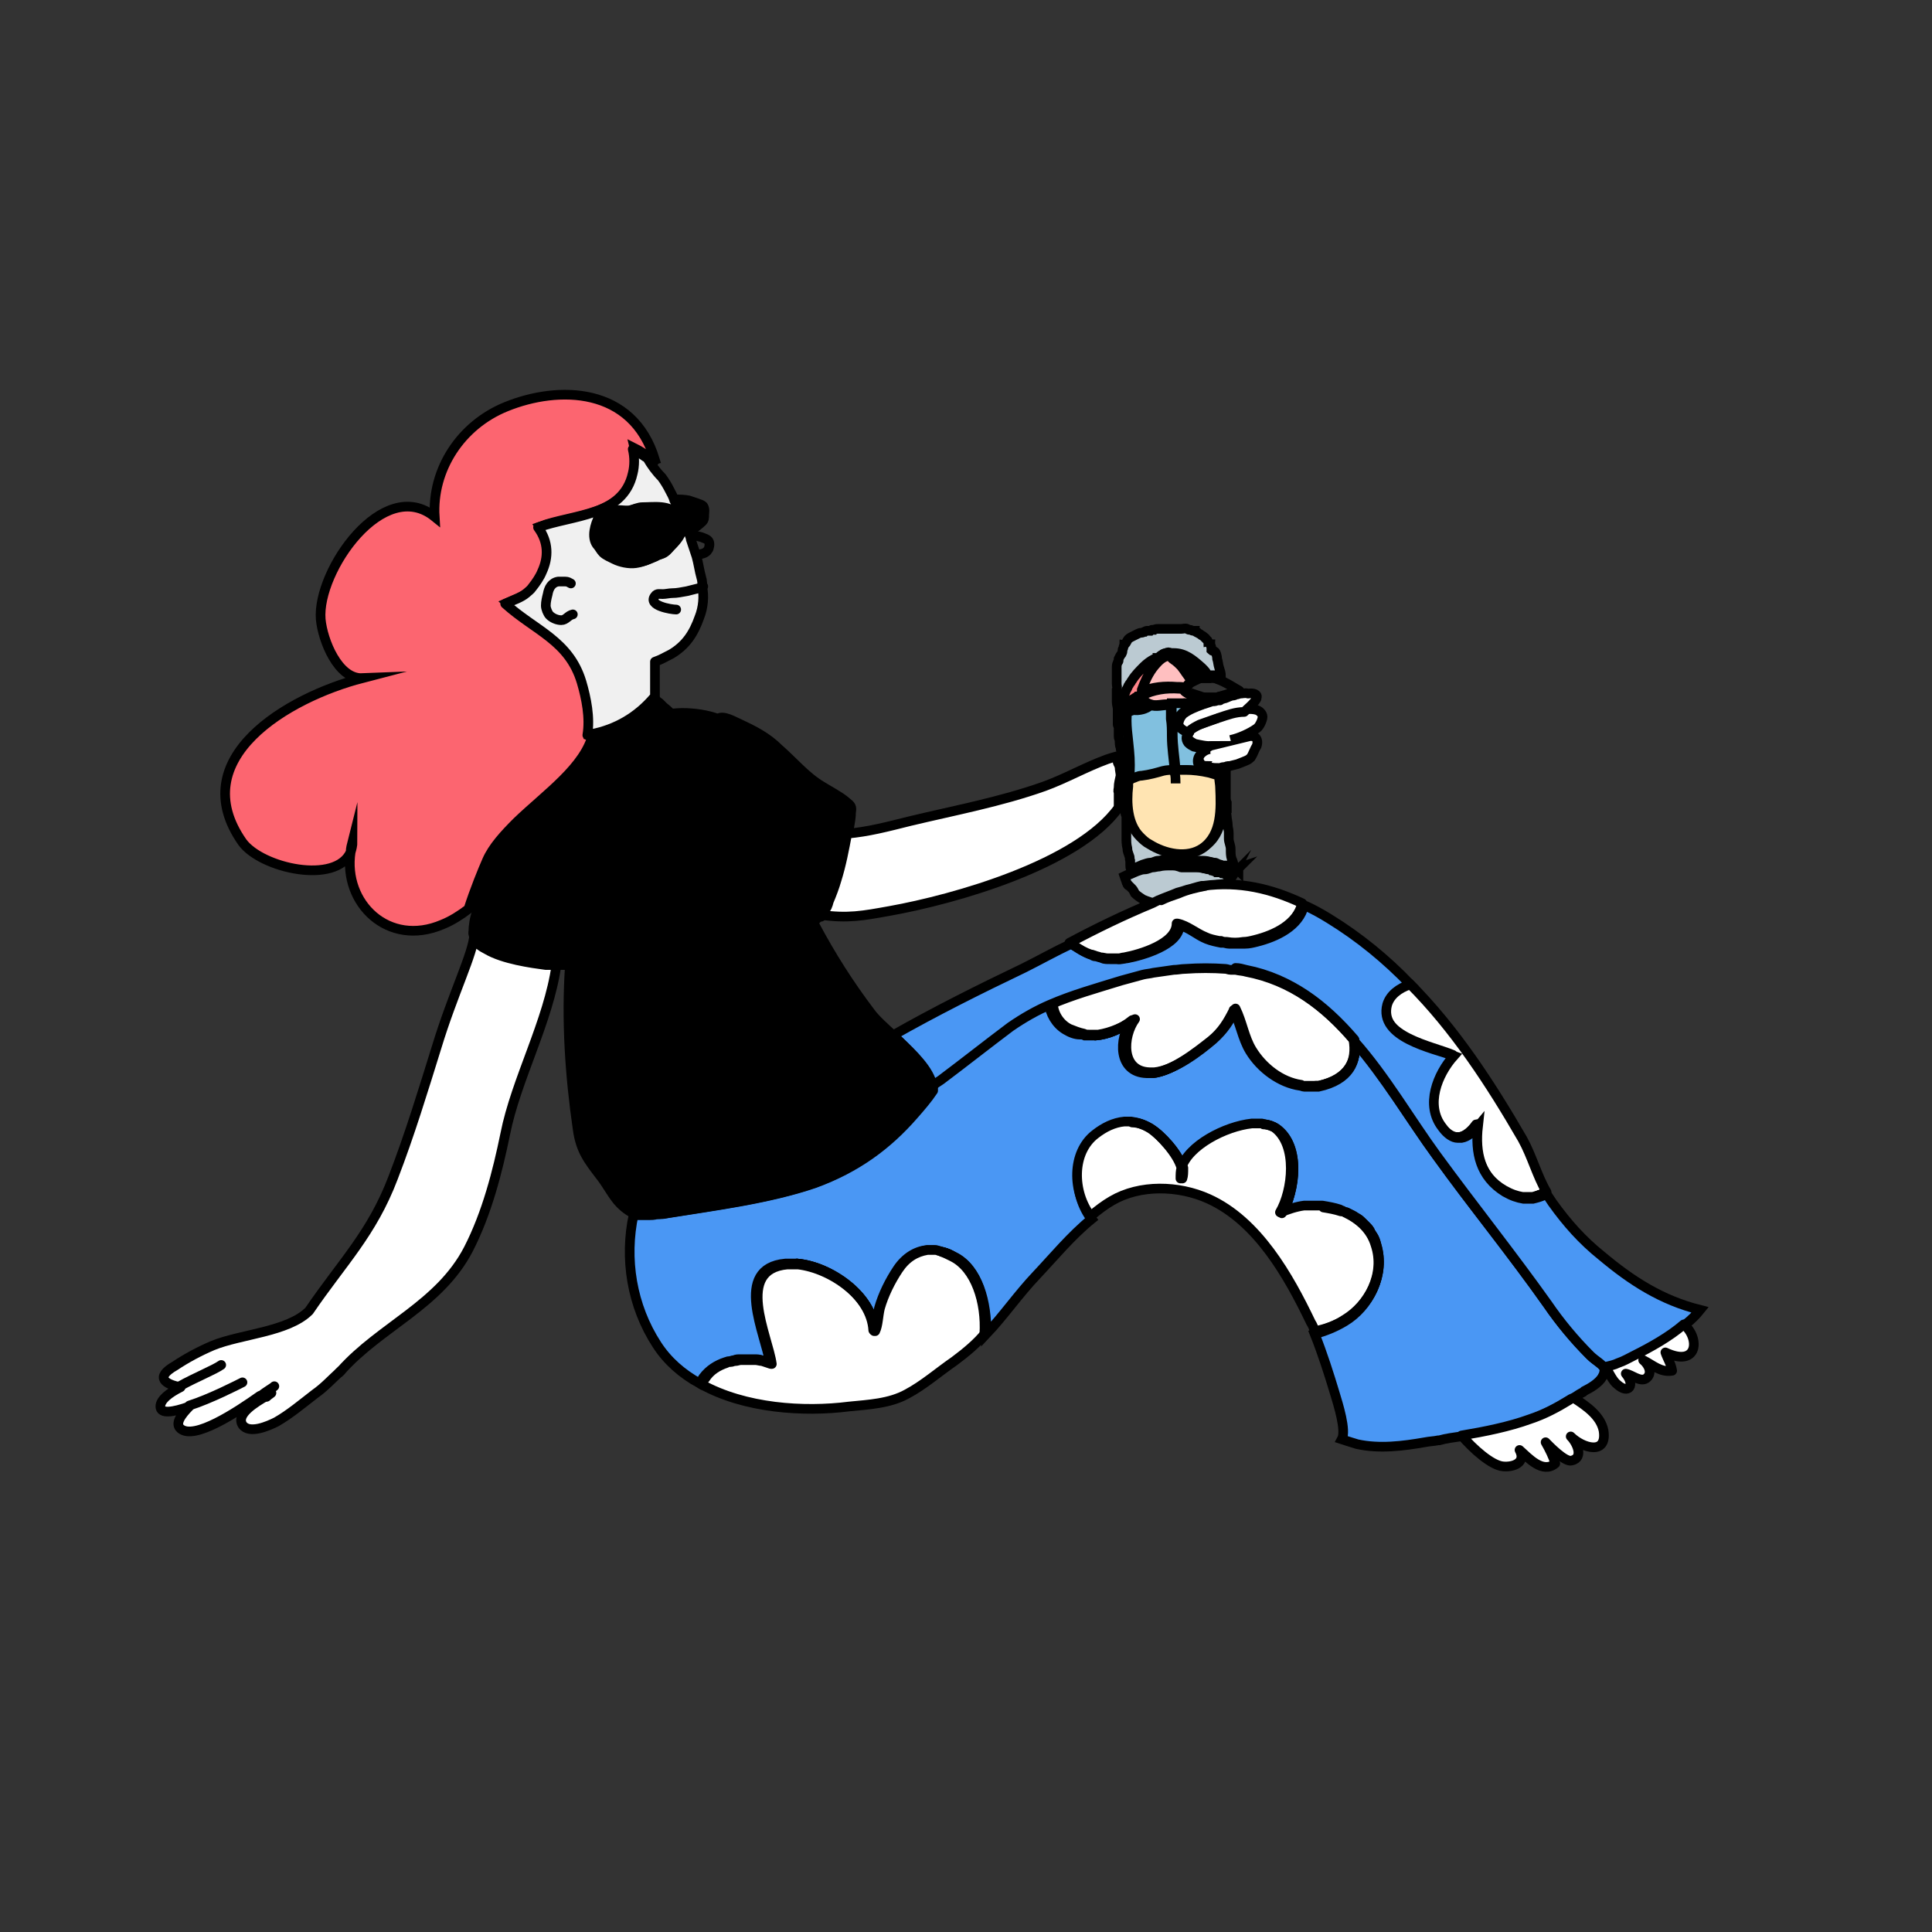 <?xml version="1.0" encoding="utf-8"?>
<!-- Generator: Adobe Illustrator 23.0.3, SVG Export Plug-In . SVG Version: 6.00 Build 0)  -->
<svg version="1.1" id="Calque_1" xmlns="http://www.w3.org/2000/svg" xmlns:xlink="http://www.w3.org/1999/xlink" x="0px" y="0px"
	 viewBox="0 0 200 200" style="enable-background:new 0 0 200 200;" xml:space="preserve">
<rect x="0" y="0" width="200" height="200" fill="#333333" stroke="none"/>
<style type="text/css">
	.st0{fill:none;stroke:#000000;stroke-width:1.088;stroke-linecap:round;stroke-linejoin:round;stroke-miterlimit:10;}
	.st1{stroke:#000000;stroke-width:1.088;stroke-linecap:round;stroke-linejoin:round;stroke-miterlimit:10;}
	.st2{fill:#FFE6B4;stroke:#000000;stroke-linecap:round;stroke-linejoin:round;stroke-miterlimit:10;}
	.st3{fill:none;stroke:#000000;stroke-linecap:round;stroke-linejoin:round;stroke-miterlimit:10;}
	.st4{stroke:#000000;stroke-linecap:round;stroke-linejoin:round;stroke-miterlimit:10;}
	.st5{fill:#FFC1C2;stroke:#000000;stroke-linecap:round;stroke-linejoin:round;stroke-miterlimit:10;}
	.st6{fill:none;stroke:#000000;stroke-width:1.117;stroke-linecap:round;stroke-linejoin:round;stroke-miterlimit:10;}
	.st7{fill:#F6F6F6;stroke:#000000;stroke-linecap:round;stroke-linejoin:round;stroke-miterlimit:10;}
	.st8{fill:#FFFFFF;stroke:#000000;stroke-linecap:round;stroke-linejoin:round;stroke-miterlimit:10;}
	.st9{fill:#FC6570;stroke:#000000;stroke-miterlimit:10;}
	.st10{fill:none;stroke:#000000;stroke-miterlimit:10;}
	.st11{fill:#BBCAD2;stroke:#000000;stroke-miterlimit:10;}
	.st12{fill:#FFFFFF;stroke:#000000;stroke-miterlimit:10;}
	.st13{fill:#FF8489;stroke:#000000;stroke-miterlimit:10;}
	.st14{fill:#FFBFC0;stroke:#000000;stroke-miterlimit:10;}
	.st15{fill:#81C0DF;stroke:#000000;stroke-miterlimit:10;}
	.st16{fill:#FFE4B2;stroke:#000000;stroke-miterlimit:10;}
	.st17{fill:#F4F4F4;stroke:#000000;stroke-linecap:round;stroke-linejoin:round;stroke-miterlimit:10;}
	.st18{fill:#F0F0F0;stroke:#000000;stroke-linecap:round;stroke-linejoin:round;stroke-miterlimit:10;}
	.st19{fill:#4A97F4;stroke:#000000;stroke-miterlimit:10;}
</style>
<path class="st0" d="M1256.6,684.6c-1.7-0.9-2.4-1.3-3.4-2.9"/>
<path class="st1" d="M1252.7,670.7c-6.2,5.4-11.3,11.9-15.1,19.3c-2.3-0.9-4.6-1.7-6.8-2.7c4.6-7.6,11.1-14.1,18-19.8
	C1250.1,668.6,1251.4,669.6,1252.7,670.7z"/>
<path class="st0" d="M1241.8,691.6L1241.8,691.6L1241.8,691.6L1241.8,691.6c-1.4-0.6-2.8-1.1-4.2-1.6"/>
<path class="st0" d="M1253.5,686.9c-1.5-0.9-2.1-1.3-3.3-2.6"/>
<path class="st0" d="M1241.9,691.7L1241.9,691.7c0.1,0,0.1,0.1,0.2,0.1c0.1,0.1,0.2,0.1,0.3,0.2c0.9,0.7,1.7,1.5,2.7,2
	c0.8,0.5,1.9,0.8,2.8,0.5"/>
<path class="st0" d="M1248.8,689.2c-0.5-0.6-1-1.2-1.6-1.7"/>
<path class="st1" d="M1265.1,684.4c-0.3,1.1-1,2-1.7,2.9c-3.6,4.5-9,8.2-14.7,7.4c-0.3,0-0.7-0.1-1-0.2c0.3-0.1,0.6-0.2,0.9-0.4
	c1.1-0.8,1.3-2.3,0.9-3.5c-0.2-0.5-0.5-1-0.8-1.4c0.9,0.5,1.8,0.7,2.8,0.6c0.4,0,0.9-0.2,1.2-0.4c0.7-0.5,0.9-1.4,0.7-2.3V687
	c0.1,0.1,0.2,0.1,0.2,0.2c0.4,0.2,0.8,0.5,1.3,0.5c1.3,0,2-1.5,1.7-2.7c0-0.1,0-0.1-0.1-0.2c0.4,0.2,0.8,0.4,1.2,0.6
	c0.7,0.3,1.4,0.5,2.1,0.3c1.8-0.4,2.1-2.9,1.5-4.6c-1.1-3.3-3.7-5.8-6.3-8.2c-0.7-0.7-1.5-1.4-2.3-2c-1.3-1.1-2.6-2.2-3.9-3.3
	c-1.9-1.7-3.9-3.4-5.5-5.2c2.4,1.1,4.8,2.4,7,3.9c1.4,0.9,2.8,1.9,4.2,3c2.8,2.2,5.3,4.6,7.6,7.3
	C1264.1,678.7,1265.9,681.6,1265.1,684.4z"/>
<path class="st0" d="M1241.7,691.6C1241.8,691.6,1241.8,691.6,1241.7,691.6C1241.8,691.6,1241.8,691.6,1241.7,691.6
	C1241.8,691.6,1241.8,691.6,1241.7,691.6c0.1,0.1,0.2,0.1,0.2,0.1l0.1,0.1c0.1,0.1,0.2,0.1,0.3,0.2c1.7,1.2,3.5,2.1,5.5,2.6"/>
<path class="st2" d="M1201.1,642.4c-0.2,2.3-0.4,4.3-0.7,5.9c-3.5,0-9.2,0-12.7-0.2c-11-0.5-22.8-0.9-33.8-1.1
	c0.9-4.6,2.3-11.2,2.5-14.1c1.4-14,0.6-28.2-2.3-42c-0.2-1-0.4-2-0.7-2.9c7.4-5.1,7.3-6.8,17.3-12.4c2.9-1.6,4.2-2.6,5.6-3.7
	c0.5,1,1,2.1,1.5,3.2c3.6,7.5,8.1,17.6,9.6,25.3c0.1,0.6,0.2,1.1,0.3,1.6c-4,1.7-10.7,7.6-14.4,9.8c-4.2,2.5-1.7,1.7-5.3,3.2
	c8.3,2.3,19.8-0.7,30.6-0.9c0.3,0.8,0.6,1.9,0.9,3.2c0.7,3.1,1.2,7,1.5,9.3C1201.5,630.2,1201.5,636.9,1201.1,642.4z"/>
<path class="st3" d="M1177.8,575.1c3.9-2.9,8.1-5.5,12.7-7.1c6.3-2.2,13.5-2.5,19.5,0.5c6.3,3.2,10.4,9.6,13.2,16.2
	c4.5,10.7,6.2,22.2,7.8,33.7"/>
<path class="st3" d="M1268.9,604.9L1268.9,604.9c0.1,0.3,0.1,0.1,0.1-0.2"/>
<path class="st3" d="M1268.9,604.8L1268.9,604.8c0,0.7,0,1.6,0,3.1"/>
<path class="st3" d="M1244.7,664L1244.7,664c-0.2-0.2-0.5-0.5-0.7-0.8c-2.5-3-4.1-7.4-5.6-11c-1-2.5-1.8-5.1-2.6-7.7
	c-1.7-6-2.8-12.1-3.7-18.2c-0.4-2.6-0.8-5.2-1.1-7.9"/>
<path class="st3" d="M1233.1,687c-3.2-1.4-6.2-3.1-8.6-5.7c-6.6-7-6.6-17.6-7.3-27.2c-0.3-3.8-0.7-7.6-1.3-11.3
	c-1.4-8.7-3.6-17.3-6.7-25.5"/>
<path class="st3" d="M1187.5,600.3c4.2-1.3,9-1.3,12.6,1.2c3.3,2.2,5.2,5.9,6.7,9.6c0.9,2,1.7,4.1,2.5,6.2c-2-0.1-4-0.1-6-0.1
	c-1.2,0-2.5,0-3.7,0c-0.3,0-0.6,0-0.8,0"/>
<path class="st4" d="M1281.1,623L1281.1,623c-0.1,3-0.3,6-0.8,9c-4.6-5.8-10.8-10.3-17.6-13c0.9-1.5,1.2-3.5,1-5.4
	C1269.8,616,1275.7,619.2,1281.1,623z"/>
<path class="st3" d="M1261.9,601.9c-0.1,0.3-0.1,0.7-0.2,1c0,0.1,0,0.1,0,0.2c-0.2,3.4,1.3,6.5,1.9,9.8c0,0.2,0.1,0.5,0.1,0.7"/>
<path class="st3" d="M1231,618.4c8.4,0.7,16.8,1.6,25.1,2.9c1.2,0.2,2.5,0.4,3.8,0s2.2-1.2,2.8-2.3"/>
<path class="st3" d="M1273.9,607.2c0,0,0,0.1,0,0.2c0.2,2.3,0.3,2.1,0,4.4"/>
<path class="st3" d="M1278.3,614.5c-0.1-1.3,0-0.5,0.1-1.7c0-0.1,0-0.2,0-0.3"/>
<path class="st3" d="M1235.8,644.5c7.7,0.1,15.4,0.3,23.2,0.5c3.5,0.1,7,0.1,10.4-0.5"/>
<path class="st4" d="M1282.9,632.8c0,0.8-0.1,1.7-0.2,2.5c-0.2,1.6-0.6,3.2-1.3,4.7c-1.4,2.7-4.2,4.7-7.3,5.1
	c-1.6,0.2-3.2,0-4.7-0.6c1.5-0.3,3-0.7,4.5-1.3c1.6-0.7,3.2-1.6,4.2-3.1c0.8-1.2,1.2-2.6,1.5-4s0.6-2.8,0.8-4.1c0.5-3,0.7-6,0.8-9
	l0,0c0.1-2.4,0-4.9-0.2-7.4c-0.1-1-0.2-2.2-1-2.9c-0.4-0.3-1-0.5-1.5-0.4c0.1-1.2,0-2.4-0.4-3.4c-0.5-1.2-1.6-2.1-2.9-2.2
	c-0.4,0-0.8,0.1-1.2,0.4c-0.1-1.5-0.6-3.1-2-3.6c-1-0.3-2.2,0.2-2.9,1.1c0-0.5-0.1-1-0.1,0.2l0,0c-0.1-0.7-0.3-1.3-0.5-2
	c-0.8-2.2-3.6-4.1-5.4-2.7c-0.5,0.4-0.8,1-1,1.6c0-1.3-0.7-2.8-0.1-4c0.8-1.6,3-1.6,4.7-1.2c3.8,0.9,7.5,2.8,9.9,5.9
	c1.5,2,2.5,4.4,3.2,6.8c1.6,4.8,2.6,9.8,3,14.9C1282.9,627,1283,629.9,1282.9,632.8z"/>
<path class="st3" d="M1269,604.7L1269,604.7L1269,604.7C1268.9,603.7,1269,604.2,1269,604.7z"/>
<path class="st3" d="M1261.9,601.9c0,0.4,0,0.7-0.2,1c0,0.1-0.1,0.2-0.1,0.2"/>
<path class="st2" d="M1053.4,557c0,0.3-0.2,0.7-0.6,0.9c-2.5,1.2-4.8,2.8-7,4.6c-0.4,0.3-0.5,0.9-0.2,1.3c1.7,2.5,1.7,5.8,1.1,9
	c-0.2,0.9-1.3,1.1-1.8,0.4c-0.2-0.3-0.5-0.6-0.8-0.9c-0.9-0.8-1.9-1.4-3-1.9c-0.6-0.3-1.3,0.1-1.4,0.8l-1.2,8.2
	c-0.1,0.7-0.2,1.4-0.2,2c-0.1,1-1.4,1.2-1.8,0.4c-0.6-1-1.2-2-1.8-2.9c-0.2-0.3-0.4-0.6-0.7-1c3.7-6.3,8.9-15.1,12.5-21.3
	c1.9-3.3,3.8-6.6,5.4-10c0.5-1,1-2,1.4-3.1c0.4-0.3,0.9-0.7,1.2-1c0.6-0.5,1.5-0.2,1.6,0.5c0.8,4.2-1,8.7-4.2,11.4
	c-0.7,0.5-0.3,1.7,0.6,1.7C1053.1,556,1053.4,556.5,1053.4,557z"/>
<path class="st4" d="M1053.8,542.3c-0.1,0.4-0.3,0.7-0.4,1.1c-0.4,1-0.9,2.1-1.4,3.1c-1.6,3.4-3.5,6.7-5.4,10
	c-3.6,6.2-8.7,15-12.5,21.3c-0.1,0.2-0.2,0.4-0.3,0.6c-1-0.2-1.9-0.5-2.9-0.8c0,0,0,0-0.1,0c-0.3-0.3-0.6-0.4-0.9-0.5
	c-0.1,0-0.2,0-0.3,0c-1.3-0.6-2.6-1.4-3.7-2.3c-0.1-0.1-0.3-0.2-0.4-0.4c-0.3-0.3-0.6-0.6-0.9-1c-0.7-0.8-1.2-1.8-1.6-2.8
	c-0.8-2.2-0.7-4.7-0.6-7c0.3-4,2.5-10.9,4.7-14.2s6-5.4,9.9-6.5c2.9-0.8,6-1.1,9.1-0.9c1.6-5.5,3.8-10.9,6.1-16.2
	c0.8-1.9,1.6-3.8,2.8-5.4c0.2-0.3,0.5-0.7,0.9-0.8c1-0.3,1.8,0.8,1.9,1.8C1058,528.4,1056.4,535.7,1053.8,542.3z"/>
<path class="st3" d="M1216,642.8c-5.2-0.4-10.3-0.4-15.5-0.5"/>
<path class="st3" d="M1096.7,530.8c5.9,4.3,11.6,18.7,9.9,27.1c-0.3,1.3-0.6,2.5-1,3.7"/>
<line class="st3" x1="1113.1" y1="589.3" x2="1113.1" y2="589.3"/>
<path class="st3" d="M1106,518.7c7.6,5.6,15.7,20.1,17.5,29c1,4.9,1.5,9.8,1.3,14.8"/>
<line class="st3" x1="1113.1" y1="589.3" x2="1113.1" y2="589.3"/>
<path class="st4" d="M1156.4,632.8c-0.3,2.9-1.6,9.5-2.5,14.1c-0.1,0.3-0.1,0.7-0.2,1l0,0c-27.1,0.7-54.2,1.5-81.3,2.2
	c-16.6,0.5-35.2,3.8-50.3-2.8c-0.2-0.1,0.9-3.2,0.7-3.3l-1.2,3c0.1-1,0.3-2.1,0.5-3.3l0,0c1.4-6.6,5.3-16.1,7.9-20.7
	c0.5,1.2,2.1,2.5,3.1,3.1c4,2.5,5.3,2.6,9.3,2.6c6.3,0.1,9.1-0.1,11.5-5.9c2.4-5.8,2.6-10.1,0.8-16.1c-1.2-4.3-2.5-11.8-4.4-15.8
	c-0.1-0.2,0.3-0.4,1.4,0.9c0.6,0.6,1.4,1,2.2,0.9c3-0.3,5.6,0.2,8-0.3c3.6-0.7,7.1-2.3,9.7-4.8c7.1-1,14-3.5,19.9-7.5
	c6.5-4.5,11.6-11,14.1-18.4c4,0.7,8,1.3,12,1.4c2.4,0,4.8-0.1,7.2-0.5c-0.1,2.9-0.4,5.8-1.1,8.6c-1.6,7-5.2,13.6-10.6,18.2
	c7.4-1,14.8-2.1,22.2-3.2c6-0.8,12.3-1.6,17.9,0.5l0,0c0.1,0.4,0.2,0.8,0.3,1.3c0.2,1,0.5,1.9,0.7,2.9
	C1157.1,604.6,1157.8,618.8,1156.4,632.8z"/>
<path class="st3" d="M1049.1,593.1"/>
<path class="st3" d="M1029.3,624.2c-0.4-0.8-0.7-1.6-0.9-2.3c-0.7-2-0.5-1.8-0.5-3.9c0-4,1.3-7.8,2.8-11.5c1.9-4.8,4.2-9.4,6.4-14"
	/>
<path class="st5" d="M1077.2,546.7c-0.3,1.5,0.8,2.9,1.6,4.2s1.2,3.3,0,4.1c-1,0.7-2.6,0-3.2-1.1s-0.3-2.5,0.2-3.7
	C1076.2,549,1076.9,547.9,1077.2,546.7"/>
<path class="st3" d="M1034.1,577.7c-0.9-1.3-1.7-2.8-1.4-4.3"/>
<path class="st3" d="M1047.5,548c1.2-1.4,3.7-3.1,5.8-4.6"/>
<path class="st6" d="M1056.8,550.6c3.8,1.4,7.2,3.9,9.7,7.1c0.7,0.9,1.2,1.8,1.8,2.7c4.8,7.4,9.4,15.1,5.4,23
	c-3.9,7.7-10.7,9.8-19.4,8.4c-2-0.3-2.1-0.3-3.9-2.1"/>
<path class="st3" d="M1066,586.1"/>
<path class="st3" d="M1067,563.4"/>
<path class="st6" d="M1047.3,579.2c-0.7-1.1-2.5-0.9-3.3,0.2s-0.5,2.6,0.2,3.7c0.5,0.8,1.2,1.5,2.2,1.8c0.9,0.3,2,0.2,2.7-0.4
	c0.2-0.1,0.3-0.3,0.5-0.3c0.9-0.2,1.2,1.4,2.1,1.5"/>
<path class="st6" d="M1057.3,565.1c-2.4,0.5-4.3,2.7-4.5,5.1"/>
<path class="st6" d="M1065.5,557.5c-2.2,0.6-3.8,2.9-3.7,5.2"/>
<path class="st6" d="M1064.7,566.8c0.2,1.8-1.4,3.6-3.2,3.7"/>
<path class="st6" d="M1068,574c-0.9,0.7-0.9,2.2,0,2.9s2.4,0.3,2.8-0.8"/>
<path class="st3" d="M1022.8,644c-0.2-0.1-0.4-0.2-0.7-0.3"/>
<path class="st3" d="M1027.9,588c-7.1,11.2-13,23.3-15.1,36.4c-0.8,5.3-0.8,11.3,2.8,15.3c1.4,1.5,3.2,2.5,5.1,3.5
	c0.4,0.2,0.9,0.4,1.3,0.6"/>
<path class="st3" d="M1028,573.8c-0.2-0.1-0.4-0.1-0.6-0.2c-0.2-0.1-0.4-0.2-0.7-0.3c0.1,0,0.2,0,0.3,0
	C1027.5,573.3,1027.8,573.5,1028,573.8z"/>
<path class="st3" d="M1028.9,589.5c-0.3-0.5-0.6-1-0.9-1.5c-2.5-4.3-4.7-8.9-4.3-13.8c0-0.3,0.1-0.6,0.3-0.8
	c0.5-0.5,1.2,0.1,1.7,0.7c0,0,0,0,0,0.1c1.2,1.8,2.3,3.6,3.5,5.5"/>
<path class="st3" d="M1028,573.8c0.2,0.2,0.5,0.5,0.7,0.8c2.2,2.9,4.3,5.8,6.5,8.7c1.3,1.8,2.9,3.7,5,4c1.2,0.2,2.4-0.1,3.5-0.4
	c1.9-0.4,3.9-0.8,5.9-0.9c0.8-0.1,1.9,0,2.3,0.7c0.7,1.1-0.6,2.3-1.7,2.9c0,0-0.1,0.1-0.2,0.1c-4,2.1-8.6,3.1-13.1,2.9"/>
<path class="st3" d="M1026.8,573.3c-0.5,0-0.9,0.4-1.2,0.8c-0.2,0.3-0.3,0.7-0.3,1.1c0,1,0.6,1.9,1.1,2.8"/>
<g>
	<path class="st7" d="M1084.8,544.1c-0.9,0.6-1.9,1-2.9,1.4c-4-2.5-7.3-6-9.6-10c0.2-1.1,0.6-2.6,1.1-3.8
		C1076.1,536.7,1080.1,541,1084.8,544.1z"/>
	<line class="st3" x1="1073.4" y1="531.7" x2="1073.4" y2="531.7"/>
	<path class="st7" d="M1114.6,515.3c-9.7,9.5-19.4,18.9-29.2,28.4c-0.2,0.2-0.4,0.3-0.7,0.5c-4.8-3.1-8.7-7.4-11.4-12.4l0,0l0,0
		c9.5-9.6,19.6-19.5,29.7-28.4c0.1,0.1,0.2,0.1,0.3,0.2c4.9,2.4,8.4,5.5,10.8,10.4L1114.6,515.3z"/>
	<path class="st3" d="M1073.4,531.7L1073.4,531.7L1073.4,531.7"/>
	<path class="st3" d="M1115,511L1115,511"/>
	<path class="st7" d="M1115,511c0.2,1.3,0,3-0.3,4.3l-0.5-1.5c-2.3-4.9-5.9-8-10.8-10.4c-0.1-0.1-0.2-0.1-0.3-0.2l0,0
		c0.9-0.7,2.4-0.9,3.5-0.9C1109.9,504.7,1112.7,507.7,1115,511L1115,511z"/>
</g>
<g>
	<path class="st7" d="M1095.2,522.1c-0.3,0.5-1,0.8-1.7,0.7c-0.6-0.1-1.2-0.4-1.7-0.8c-0.1-0.1-0.2-0.2-0.3-0.3
		c-2.4-1.8-4.3-4.3-6.1-6.8c-0.5-0.6-1-1.3-1.1-2.1c0-0.1,0-0.1,0-0.2c-0.1-0.7,0.2-1.6,0.9-1.8c0.4-0.2,0.9-0.1,1.4,0
		c0.8,0.3,2.4,0.9,2.9,1.5c0.7,1,1.5,1.9,2.4,2.8c0.1,0.1,0.1,0.1,0.2,0.2c1.2,1.2,2.5,3.1,3.1,4.6
		C1095.4,520.7,1095.6,521.5,1095.2,522.1z"/>
	<path class="st7" d="M1097,517.3c-0.1,0.7-0.6,1.3-1.3,1.2c-0.3,0-0.6-0.3-0.9-0.5c-1-0.8-2-1.7-2.9-2.6c-0.1-0.1-0.2-0.2-0.2-0.2
		c-0.9-0.9-1.7-1.8-2.4-2.8c-0.2-0.2-0.3-0.4-0.4-0.6c-0.4-0.5-0.7-1.1-0.8-1.7s0.1-1.3,0.7-1.6c0.5-0.3,1.1-0.1,1.7,0.1
		c0.2,0.1,0.3,0.1,0.4,0.2c0.6,0.2,1.1,0.5,1.6,0.8c0.6,0.3,1.1,0.8,1.5,1.3l1.3,1.5c1.2,1.5,1.3,1.7,1.5,2.5
		C1097.2,515.4,1097.1,516.6,1097,517.3z"/>
	<path class="st7" d="M1092,525.1c-0.3,0.6-1.1,0.5-1.7,0.2c-0.5-0.2-0.9-0.5-1.2-0.7c-0.9-0.7-1.7-1.5-2.4-2.4
		c-0.2-0.2-0.4-0.5-0.6-0.7c-0.1-0.1-0.1-0.1-0.2-0.2c-0.9-1-1.7-2-2.6-3.1c-0.8-1-1.7-2-2-3.2c-0.2-0.7-0.2-1.6,0.3-2.1
		c0.6-0.7,1.6-0.7,2.4-0.3c0.1,0,0.1,0.1,0.2,0.1c0,0.1,0,0.1,0,0.2c0.2,0.8,0.6,1.4,1.1,2.1c1.8,2.4,3.7,4.9,6.1,6.8
		c0.3,0.9,0.5,1.8,0.6,2.7C1092.1,524.6,1092.2,524.9,1092,525.1z"/>
	<path class="st7" d="M1089.1,524.5c-1.8-0.1-5,0-6.6-0.7c-0.7-0.3-1.3-0.7-1.8-1.3c-0.7-0.7-1.2-1.6-1.3-2.7c0-0.3,0-0.6,0.2-0.7
		c0.2-0.2,0.6-0.2,0.9-0.2c1.8,0.3,4,1.3,5.5,2.3c0.1,0.1,0.1,0.2,0.2,0.2c0.2,0.2,0.4,0.5,0.6,0.7
		C1087.4,523,1088.2,523.9,1089.1,524.5z"/>
</g>
<g>
	<path class="st3" d="M60.8,76.1c-0.1,0-0.1,0-0.2,0"/>
	<path class="st3" d="M61.3,74.4c0,0.6,0,1.1-0.1,1.7"/>
	<path class="st4" d="M69.4,73.8c-0.2,0-0.4,0-0.6,0c-0.3,0-0.7,0-1,0l0,0c0-0.2-0.1-0.4-0.1-0.6l0,0c0-0.3,0-0.6,0-0.9
		c0.2,0.1,0.3,0.3,0.5,0.4l0.5,0.5C69,73.4,69.2,73.6,69.4,73.8z"/>
	<path class="st4" d="M96.5,112.9c-0.6,0.9-1.3,1.7-2,2.5c-2.7,3.1-5.9,5.5-10.3,7.1c-4.7,1.6-10.2,2.3-15.2,3.1
		c-0.3,0.1-0.6,0.1-0.9,0.1l0,0c-0.3,0-0.5,0.1-0.8,0.1s-0.7,0-0.9,0c0,0,0,0-0.1,0c-0.2,0-0.3-0.1-0.5-0.1c-0.5-0.2-1-0.5-1.6-1.1
		c-0.7-0.7-1.3-1.9-2-2.8c-1.3-1.7-2.1-2.7-2.4-4.9c-0.8-5.5-1.2-11.3-0.8-17c-0.1,0-0.3,0-0.4,0c-0.4,0-0.7,0-1,0l0,0
		c-0.2,0-0.5,0-0.7,0c-0.1,0-0.3,0-0.5,0c-1.5-0.2-4.4-0.6-6.1-1.6c-0.5-0.3-0.9-0.6-1.2-1l0,0c0-0.3-0.1-0.5-0.1-0.7c0,0,0,0,0-0.1
		c0-0.6,0.1-1.4,0.4-2.2c0.6-1.9,1.5-4.2,1.9-5c0.6-1.4,1.7-2.7,3.1-4c3-2.9,7-5.7,7.9-9.2l0,0c2.2-0.4,4-1.4,5.6-2.8l0,0l0,0
		c0,0.2,0,0.4,0.1,0.6l0,0c0.3,0,0.7,0,1,0l0,0c0.5,0,1-0.1,1.6-0.1c1.3,0,2.6,0.2,3.7,0.6l0,0c0.6-0.4,1.7,0.3,2.2,0.5
		c1.5,0.7,2.9,1.4,4.1,2.6c1.5,1.3,2.8,2.9,4.5,3.9c0.8,0.5,1.8,1,2.5,1.6c0.5,0.4,0.6,0.5,0.5,1.1c0,0.5-0.1,1-0.2,1.6
		c0,0.3-0.1,0.5-0.1,0.8c-0.3,1.6-0.6,3.2-1.1,4.8c-0.2,0.7-0.5,1.5-0.8,2.2c-0.1,0.3-0.3,0.7-0.5,1c-0.1,0.1-0.2,0.2-0.3,0.3
		L85,94.9c-0.1,0-0.2,0-0.3,0c0-0.1-0.1-0.2-0.1-0.3c0.1,0.3-0.4,0.8-0.3,1.1l0,0c1.7,3.2,3.6,6.2,5.8,9.1c0.5,0.7,1.5,1.6,2.5,2.5
		l0,0l0,0c0.1,0.1,0.2,0.2,0.3,0.2c0.1,0.1,0.2,0.2,0.4,0.3c1.6,1.5,3.1,3.2,3.4,4.7l0,0l0,0C96.5,112.6,96.5,112.8,96.5,112.9z"/>
	<path class="st4" d="M68.9,73.8L68.9,73.8c-0.3,0-0.7,0-1,0.1l0,0c0-0.2-0.1-0.4-0.1-0.6l0,0c0.2-0.2,0.3-0.3,0.5-0.5l0.5,0.5l0,0
		C68.8,73.4,68.8,73.6,68.9,73.8z"/>
	<path class="st4" d="M96.6,112.9c-0.6,0.9-1.3,1.7-2,2.5c-2.7,3.1-5.9,5.5-10.3,7.1c-4.7,1.6-10.2,2.3-15.2,3.1
		c-0.4,0.1-0.7,0.1-1,0.1c0.3,0,0.6-0.1,0.9-0.1c4.9-0.8,10.5-1.5,15.2-3.1c4.4-1.6,7.6-4,10.3-7.1
		C95.2,114.7,95.9,113.8,96.6,112.9c-0.1-0.2-0.1-0.4-0.1-0.5l0,0l0,0c-0.3-1.5-1.9-3.1-3.4-4.7c-0.1-0.1-0.2-0.2-0.4-0.3
		c-0.1-0.1-0.2-0.2-0.3-0.2l0,0l0,0l0,0c0.1,0.1,0.2,0.2,0.3,0.3c0.1,0.1,0.2,0.2,0.4,0.3c1.6,1.5,3.1,3.2,3.4,4.6l0,0l0,0
		C96.6,112.6,96.6,112.8,96.6,112.9z"/>
	<path class="st3" d="M67.9,73.8c-0.1,0-0.3,0-0.4,0"/>
	<path class="st8" d="M115.8,81.5c0,0.2-0.1,0.4,0,0.5c0,0.2,0,0.4,0,0.5c0,0.4,0,0.7,0,1.1c-4.2,5.9-17,9.5-23.7,10.7
		c-2.8,0.5-4.3,0.8-7.2,0.4l0.1-0.1c0.1-0.1,0.2-0.2,0.3-0.3c0.3-0.3,0.4-0.6,0.5-1c0.3-0.7,0.6-1.5,0.8-2.2
		c0.5-1.6,0.8-3.2,1.1-4.8c2.2-0.2,4.1-0.7,6.5-1.3c4.6-1.1,9.4-2,13.9-3.6c2.2-0.8,4.3-2,6.5-2.8c0.3-0.1,0.6-0.2,1-0.3
		c0,0.1,0,0.2,0,0.2l0,0c0,0.1,0.1,0.2,0.1,0.3c0,0.1,0,0.2,0.1,0.3l0,0l0,0c0,0.1,0.1,0.2,0.1,0.3c0,0.3,0.1,0.6,0.1,0.9
		C115.9,80.8,115.8,81.1,115.8,81.5z"/>
	<path class="st3" d="M116.1,83.2c-0.1,0.2-0.2,0.3-0.3,0.4"/>
	<path class="st9" d="M67.2,47.4L67.2,47.4C67.1,47.4,67.1,47.4,67.2,47.4c-0.1-0.1-0.1-0.1-0.2-0.2c-0.4-0.3-0.9-0.6-1.3-0.8
		c0.2,0.8,0.2,1.7,0,2.5c-1,4.5-6.3,4.3-9.8,5.6c1.1,1.5,1.1,3.1,0.4,4.6c-0.3,0.6-0.6,1.1-1,1.6c-0.2,0.2-0.4,0.4-0.6,0.6
		c-0.7,0.5-1.3,0.7-2.2,1.1c3.1,2.8,6.6,3.8,7.9,8.1c0.5,1.8,0.9,3.7,0.6,5.5c0.1,0,0.3,0,0.4-0.1c-0.8,3.5-4.9,6.3-7.9,9.2
		c-1.3,1.3-2.5,2.6-3.1,4c-0.4,0.9-1.3,3.1-1.9,5c-0.8,0.6-1.7,1.2-2.7,1.6c-5.6,2.4-10.3-2.2-9.5-7.5c0.1-0.3,0.2-0.7,0.2-1.1
		c-0.1,0.4-0.2,0.7-0.2,1.1c-1.5,3.4-9.2,1.7-11.2-1c-6.1-8.7,4.7-15,12.4-17c-2.5,0.1-4.1-3.9-4.3-6.1c-0.4-5,6.5-14.9,11.8-10.6
		c-0.3-4.9,2.7-9.5,7.4-11.4c5.4-2.2,13.1-2.1,15.4,5.5C67.5,47.7,67.3,47.5,67.2,47.4z"/>
	<line class="st3" x1="67.7" y1="47.8" x2="67.7" y2="47.8"/>
	<path class="st3" d="M56.2,59.1c0.5-0.1,1.1,0.1,1.8,0.5"/>
	<path class="st3" d="M54.6,61.4c0,1.6,1.3,3.3,3.7,1.3"/>
	<path class="st8" d="M57.6,99.9C57.6,100,57.6,100,57.6,99.9c-0.8,5.8-4.2,11.9-5.3,17.5c-0.8,3.9-1.9,8.2-3.8,11.9
		c-3,5.8-9.1,8-13.2,12.6c-1,0.9-1.7,1.7-2.7,2.4c-1.3,1-2.6,2.1-4,2.9c-0.8,0.4-2.8,1.3-3.5,0.3c-0.7-1.1,1.3-2.3,2.5-3
		c-0.2,0-0.4,0-0.7,0c-2.4,1.7-6.8,4.6-8.2,3.4c-0.6-0.5,0-1.4,0.9-2.3c-1.7,0.6-3,0.8-3,0c0-0.7,0.9-1.4,2.1-2
		c-1.6-0.3-2.7-1-0.6-2.2c1.2-0.8,2.5-1.5,3.9-2.1c2.9-1.2,7.8-1.4,10-3.6c3.4-5,6.5-8,8.7-13.8c1.7-4.4,3.1-9,4.5-13.5
		c1.7-5.6,3.8-9.7,3.9-11.7c0,0.2,0.1,0.4,0.1,0.6l0,0c0.2,0.4,0.6,0.7,1.2,1c1.7,1,4.6,1.4,6.1,1.6c0.2,0,0.4,0,0.5,0
		C57.1,99.9,57.3,99.9,57.6,99.9L57.6,99.9z"/>
	<path class="st3" d="M49,96.6L49,96.6"/>
	<path class="st3" d="M35.3,141.9c-0.1,0.1-0.1,0.1-0.2,0.2"/>
	<path class="st3" d="M28.1,144.2c-0.1,0.1-0.3,0.2-0.5,0.4"/>
	<path class="st3" d="M25.1,143.1c-0.4,0.2-3.3,1.7-5.5,2.4"/>
	<path class="st3" d="M18.6,143.5c1.6-0.9,3.6-1.7,4.3-2.2"/>
	<path class="st3" d="M28.4,143.5c-0.2,0.2-0.8,0.5-1.4,1"/>
	<g>
		<path class="st10" d="M118.2,71.9L118.2,71.9L118.2,71.9L118.2,71.9L118.2,71.9L118.2,71.9c-0.1,0.2,0,0.2,0,0.2l0,0
			C118.2,72.1,118.2,72,118.2,71.9L118.2,71.9z M118.2,71.9L118.2,71.9L118.2,71.9L118.2,71.9L118.2,71.9L118.2,71.9
			c-0.1,0.2,0,0.2,0,0.2l0,0C118.2,72.1,118.2,72,118.2,71.9L118.2,71.9z M118,86.5c-1.3-1.3-1.4-3.5-1.2-5.2c0-0.1,0-0.3,0-0.4
			v-0.1l0,0l0,0l0,0l0,0c0,0,0,0-0.1,0v0.1c0,0.1,0,0.2,0,0.3c-0.1,0.5-0.1,1-0.1,1.6c0,0.1,0,0.2,0,0.4c0,0.1,0,0.2,0,0.3
			c0,0.1,0,0.2,0,0.2c0,0.1,0,0.2,0,0.3c0,0.1,0,0.2,0.1,0.3c0,0.2,0.1,0.5,0.2,0.7v0.1c0,0.1,0,0.1,0.1,0.2c0,0,0,0,0,0.1
			s0.1,0.2,0.1,0.2s0,0.1,0.1,0.1c0,0.1,0.1,0.2,0.2,0.3c0,0,0,0.1,0.1,0.1c0.1,0.1,0.2,0.2,0.3,0.4c0.1,0.1,0.2,0.2,0.3,0.3
			c0.1,0.1,0.2,0.1,0.2,0.2C118.3,86.7,118.2,86.6,118,86.5z M118.2,71.9L118.2,71.9L118.2,71.9L118.2,71.9L118.2,71.9L118.2,71.9
			c-0.1,0.2,0,0.2,0,0.2l0,0C118.2,72.1,118.2,72,118.2,71.9L118.2,71.9z M120.4,67.8c-0.1,0.1-0.2,0.1-0.3,0.2
			c-0.1,0.1-0.2,0.1-0.3,0.2l0,0l0,0h0.1c0.1-0.1,0.3-0.1,0.4-0.2c0.1,0,0.2-0.1,0.3-0.1h0.2l0,0c0,0,0,0,0.1,0l0,0l0,0
			c0,0,0,0,0.1,0C120.8,67.8,120.6,67.7,120.4,67.8z M118.2,71.9L118.2,71.9L118.2,71.9L118.2,71.9L118.2,71.9L118.2,71.9
			c-0.1,0.2,0,0.2,0,0.2l0,0C118.2,72.1,118.2,72,118.2,71.9L118.2,71.9z M118.2,71.9L118.2,71.9L118.2,71.9L118.2,71.9L118.2,71.9
			L118.2,71.9c-0.1,0.2,0,0.2,0,0.2l0,0C118.2,72.1,118.2,72,118.2,71.9L118.2,71.9z M118.2,71.9L118.2,71.9L118.2,71.9L118.2,71.9
			L118.2,71.9L118.2,71.9c-0.1,0.2,0,0.2,0,0.2l0,0C118.2,72.1,118.2,72,118.2,71.9L118.2,71.9z M118.2,71.9L118.2,71.9L118.2,71.9
			L118.2,71.9L118.2,71.9L118.2,71.9c-0.1,0.2,0,0.2,0,0.2l0,0C118.2,72.1,118.2,72,118.2,71.9L118.2,71.9z"/>
		<path class="st11" d="M127.7,90.5C127.7,90.6,127.6,90.6,127.7,90.5c-0.1,0.2-0.2,0.3-0.3,0.5c0,0.1,0,0.2,0,0.3c0,0,0,0,0,0.1
			c-0.8,0.1-1.6,0.2-2.5,0.4l0,0c0,0,0,0-0.1,0l0,0c0,0,0,0-0.1,0c-0.5,0.1-1,0.2-1.5,0.4c-0.3,0.1-0.7,0.2-1,0.3
			c-0.7,0.2-1.3,0.5-2,0.8c-0.2,0.1-0.4,0.2-0.6,0.3l0,0c-0.2-0.1-0.3-0.1-0.5-0.2c-0.3-0.1-0.6-0.2-0.8-0.3
			c-0.3-0.2-0.6-0.4-0.8-0.6c-0.1-0.2-0.2-0.4-0.3-0.5c-0.1-0.1-0.2-0.2-0.3-0.3c-0.1,0-0.2-0.1-0.2-0.2c-0.1-0.1-0.1-0.3-0.2-0.5
			l-0.1-0.3c0.2-0.1,0.4-0.2,0.6-0.2c0.2-0.1,0.5-0.2,0.7-0.3c0.3-0.1,0.5-0.2,0.8-0.2s0.6-0.2,0.8-0.2c0.2,0,0.5-0.1,0.7-0.1
			c0.4-0.1,0.8-0.1,1.2-0.1c0.3,0,0.5,0,0.8,0.1c0.1,0,0.2,0.1,0.3,0.1c0.1,0,0.2,0,0.4,0c0.3,0,0.7,0,1,0s0.6,0,0.9,0.1
			c0.2,0,0.3,0.1,0.5,0.1c0.1,0,0.2,0,0.3,0.1c0.1,0,0.2,0.1,0.3,0.1c0.1,0,0.2,0.1,0.2,0.1s0.1,0,0.2,0h0.1c0.1,0,0.2,0,0.3,0.1
			c0.2,0,0.3,0.1,0.5,0.2C127.3,90.3,127.5,90.4,127.7,90.5z"/>
		<path class="st11" d="M126.3,74.2c-0.1,0-0.2,0.1-0.3,0.1l0,0c0,0,0,0,0,0.1h0.1C126.1,74.4,126.2,74.3,126.3,74.2
			C126.3,74.3,126.3,74.3,126.3,74.2z M127.7,89.9c0-0.1,0-0.2,0-0.3c0-0.2-0.1-0.5-0.2-0.7c-0.1-0.3-0.1-0.6-0.1-1
			s-0.2-0.7-0.2-1.1c0-0.2,0-0.4,0-0.6c0-0.3-0.1-0.5-0.1-0.8s-0.1-0.6-0.1-0.8c0-0.2-0.1-0.4,0-0.6c0-0.1,0-0.2,0-0.4
			c0-0.2,0-0.3,0-0.5c-0.1-0.2-0.1-0.4-0.1-0.6s0-0.4,0-0.6s0-0.3,0-0.5c0-0.1,0-0.2,0-0.4c0-0.1,0-0.2,0-0.3c0-0.2,0-0.4,0-0.5
			c0-0.2,0-0.4,0-0.7c0-0.1,0-0.1-0.1-0.2c-0.2,0-0.3,0.1-0.5,0.1c0,0.3,0,0.5,0.1,0.8c0,0.4,0,0.8,0.1,1.2c0.1,2.2,0.2,4.9-1.8,6.2
			c-1.7,1.1-4,0.6-5.6-0.5c-0.4-0.2-0.7-0.5-1-0.8c-0.1-0.1-0.2-0.3-0.3-0.4c0,0,0-0.1-0.1-0.1c-0.1-0.1-0.1-0.2-0.2-0.3
			c0-0.1-0.1-0.1-0.1-0.1c-0.1-0.1-0.1-0.2-0.1-0.2s0,0,0-0.1s0-0.1-0.1-0.2v-0.1c-0.4-1.2-0.4-2.5-0.3-3.7c0-0.1,0-0.3,0-0.4
			c0,0,0.1,0,0.1-0.1l0,0l0,0v-0.1c0-0.3,0-0.6,0.1-0.9c0-0.6,0-1.1,0-1.7c0-0.1,0-0.2,0-0.3c0-0.1,0-0.2,0-0.3c0-0.1,0-0.1,0-0.2
			s0-0.2,0-0.3c0-0.1,0-0.2,0-0.4c0-0.3-0.1-0.6-0.1-0.9v-0.1c0-0.2,0-0.3,0-0.5c0-0.5,0-1,0.1-1.4l0,0c-0.1,0-0.1,0-0.2,0l0,0
			c-0.2,0-0.2-0.1-0.3-0.3c0-0.1,0-0.1,0-0.2l0,0c0-0.6,0.4-1.6,0.5-1.9c0.1-0.1,0.1-0.2,0.2-0.4c0.1-0.1,0.1-0.2,0.2-0.3
			c0.1-0.1,0.1-0.2,0.2-0.3c0.4-0.5,0.8-1,1.3-1.3c0.3-0.3,0.6-0.5,1-0.7l0.1-0.1c0.1-0.1,0.1-0.1,0.2-0.2l0,0l0,0
			c0.1-0.1,0.3-0.2,0.4-0.2c0.2-0.1,0.3-0.1,0.5,0l0,0c0.1,0,0.1,0,0.2,0h0.1c1.2,0,2,0.7,2.9,1.5l0.1,0.1c0.2,0.2,0.4,0.4,0.5,0.7
			l0,0c0.1,0,0.2,0,0.3,0c0.1,0,0.3,0,0.5,0s0.4,0.1,0.6,0.1c0-0.3-0.1-0.6-0.2-0.9s-0.1-0.6-0.2-0.9c0-0.2-0.1-0.7-0.3-0.8
			c-0.1,0-0.2,0-0.3-0.1v-0.2c0-0.2-0.1-0.3-0.1-0.4c-0.1,0-0.1-0.2-0.2-0.2c0-0.1-0.1-0.1-0.1-0.2c-0.1-0.1-0.1-0.1-0.2-0.2
			c0,0,0-0.1-0.1-0.1l-0.1-0.1c-0.1-0.1-0.2-0.1-0.3-0.2c-0.1-0.1-0.2-0.1-0.3-0.2c-0.1,0-0.2-0.1-0.2-0.1c-0.1,0-0.1-0.1-0.1-0.1
			c-0.1,0-0.1,0-0.2,0s-0.2-0.1-0.3-0.1c-0.1,0-0.2,0-0.3-0.1c-0.2-0.1-0.4,0-0.6,0c-0.5,0-1.1,0-1.6,0c-0.2,0-0.3,0-0.4,0
			c-0.2,0-0.3,0-0.4,0s-0.3,0-0.4,0.1c-0.1,0-0.2,0-0.2,0c-0.1,0-0.1,0-0.2,0.1c-0.1,0-0.2,0-0.3,0c-0.1,0-0.2,0-0.3,0.1
			c-0.1,0-0.2,0.1-0.3,0.1c-0.1,0-0.2,0-0.4,0.1c-0.2,0.1-0.4,0.2-0.6,0.3c-0.2,0.1-0.4,0.2-0.5,0.4c-0.1,0.2-0.2,0.4-0.3,0.4
			c0,0.1-0.1,0.2-0.1,0.3c0,0.1-0.1,0.2-0.1,0.3c0,0.2,0,0.2-0.1,0.4c-0.1,0.1-0.2,0.3-0.3,0.5v0.1v0.1c0,0.1-0.1,0.1-0.1,0.2
			c-0.1,0.2-0.1,0.3-0.1,0.5s0,0.5,0,0.8s0,0.6,0,0.9c0,0.2,0.1,0.4,0,0.6c0,0.1,0,0.2,0,0.3c0,0.1,0,0.3,0,0.4s0,0.2,0,0.3
			c0,0.1,0,0.2,0,0.3c0,0.2,0.1,0.5,0.1,0.7s0,0.3,0,0.5c0,0.1,0,0.2,0,0.4c0,0.1,0,0.1,0,0.1c0,0.1,0,0.2,0,0.2v0.1
			c0,0.1,0,0.2,0,0.3c0,0.1,0.1,0.2,0.1,0.3c0,0.1,0,0.3,0,0.4c0,0.2,0,0.3,0,0.5c0,0.1,0,0.2,0.1,0.4c0,0.3,0,0.6,0.1,0.8
			c0,0.2,0.1,0.4,0.1,0.6l0,0c0,0.1,0,0.2,0,0.2c0,0.1,0.1,0.2,0.1,0.3c0,0.2,0.1,0.4,0.1,0.7c0,0.3,0,0.6,0.1,0.9
			c0,0.2,0,0.4,0,0.6s0,0.3,0,0.5s0,0.4,0,0.5c0,0.2,0,0.4,0,0.5c0,0.4,0,0.7,0,1.1c0,0.3,0.1,0.6,0.1,0.9c0,0.1,0.1,0.2,0.1,0.3
			c0,0.1,0,0.2,0,0.3c0,0.1,0,0.3,0,0.5s0,0.5,0,0.7s0,0.4,0,0.7c0,0.4,0,0.7,0.1,1.1c0,0.3,0.1,0.5,0.2,0.8c0.1,0.2,0,0.3,0.1,0.5
			c0,0.2,0,0.3,0,0.5c0,0.1,0,0.3,0.1,0.4v0.1c0.2-0.1,0.3-0.2,0.5-0.3c0.2-0.1,0.5-0.2,0.7-0.3c0.3-0.1,0.6-0.2,0.8-0.2
			c0.3,0,0.5-0.2,0.8-0.2c0.2,0,0.5-0.1,0.7-0.1c0.4-0.1,0.8-0.1,1.2-0.1c0.3,0,0.5,0,0.8,0.1c0.1,0,0.2,0.1,0.3,0.1h0.4
			c0.3,0,0.7,0,1,0s0.6,0,0.9,0.1c0.2,0,0.3,0.1,0.5,0.1c0.1,0,0.2,0,0.3,0.1c0.1,0,0.2,0.1,0.3,0.1c0.1,0,0.2,0.1,0.3,0.1
			c0.1,0,0.1,0,0.2,0c0,0,0,0,0.1,0c0.1,0.1,0.2,0,0.3,0.1C127.4,89.7,127.5,89.8,127.7,89.9c0.2,0,0.4,0.1,0.5,0.2
			c0-0.1,0-0.2,0.1-0.3C127.7,90,127.7,90,127.7,89.9z M126.1,72.4L126.1,72.4C126.2,72.3,126.2,72.3,126.1,72.4L126.1,72.4z
			 M125.7,72.3c0,0.1,0,0.1,0,0.2c0.1,0,0.3-0.1,0.4-0.1C126,72.4,125.8,72.3,125.7,72.3z"/>
		<path class="st12" d="M130.1,75.4c-0.7,0.5-1.8,1-2.7,1.2c0.7-0.2,1.3-0.3,2-0.4c0.2,0,0.4,0,0.5,0.1c0.3,0.2,0.3,0.6,0.2,0.9
			c-0.2,0.3-0.4,0.9-0.6,1.2c-0.3,0.3-0.4,0.3-1.4,0.7l-0.8,0.2h-0.2c-0.1,0-0.2,0.1-0.4,0.1c-0.2,0-0.3,0.1-0.5,0.1l0,0h-0.1
			c-0.3,0-0.6,0-0.9-0.1c-0.1,0-0.2,0-0.2-0.1c-0.4,0-0.7-0.1-0.8-0.4c-0.2-0.3-0.1-0.7,0.1-1s0.6-0.4,0.8-0.6
			c0.1,0,0.2-0.1,0.3-0.1c-0.4,0.1-1.2-0.1-1.7-0.2c-0.2-0.1-0.4-0.2-0.6-0.4c-0.3-0.3-0.2-0.8,0.1-1.1v-0.1
			c0.3-0.4,0.7-0.5,1.1-0.7c0.5-0.2,1.1-0.4,1.6-0.6l0,0h0.1c0.1,0,0.1,0,0.2-0.1c0.9-0.3,1.8-0.6,2.7-0.6c0.1-0.1,0.1,0,0.2,0
			c0.3,0,0.7,0,1,0.1s0.6,0.4,0.6,0.7S130.4,75.2,130.1,75.4z"/>
		<path class="st13" d="M117.9,72.9c0.1-0.2,0.2-0.4,0.3-0.7c0.3,0.3,0.5,0.6,0.9,0.8c0,0,0,0,0.1,0c-0.5,0.4-1.3,0.7-1.8,0.5
			C117.5,73.3,117.8,73.1,117.9,72.9z"/>
		<path class="st13" d="M124.5,72.9L124.5,72.9c-0.1,0-0.2,0.1-0.3,0.1c-0.1,0.1-0.3,0.1-0.5,0.2c-0.2-0.1-0.3-0.2-0.5-0.4
			c0.2-0.1,0.3-0.2,0.4-0.3l0.1-0.1c0.1-0.1,0.1-0.2,0.2-0.2l0,0c0.1,0,0.1,0,0.2,0l0,0C124.3,72.4,124.4,72.7,124.5,72.9z"/>
		<path class="st14" d="M124,72.1L124,72.1c-0.1,0.1-0.1,0.2-0.2,0.3l-0.1,0.1c-0.1,0.1-0.3,0.2-0.5,0.2c-0.1,0.1-0.3,0.1-0.6,0.1
			c-0.5,0.1-1,0.1-1.5,0.1l0,0c-0.1,0-0.2,0-0.3,0c-0.6,0-1.2,0.2-1.7,0l0,0c-0.4-0.1-0.7-0.4-0.9-0.7l0,0l0,0c0,0,0-0.1,0-0.2l0,0
			c1.2-0.6,2.5-0.8,3.9-0.7c0.2,0,0.4,0,0.7,0.1c0,0.1-0.1,0.1,0,0.2c0,0.1,0.2,0.2,0.4,0.3C123.4,71.9,123.7,72,124,72.1z"/>
		<path class="st14" d="M123.4,70.6c-0.2,0.1-0.4,0.3-0.5,0.5c0,0,0,0.1-0.1,0.1c-0.3-0.1-0.7-0.1-1-0.1c-1.2-0.1-2.5,0-3.6,0.5l0,0
			c-0.1,0.1-0.2,0.1-0.3,0.2c0-0.2,0.1-0.4,0.1-0.6c0.2-0.8,0.6-1.5,1.1-2.2c0.1-0.2,0.3-0.4,0.5-0.6c0-0.1,0.1-0.1,0.2-0.2
			c0,0,0,0,0.1-0.1l0,0c0.1-0.1,0.1-0.1,0.2-0.2s0.2-0.1,0.3-0.2c0.2-0.1,0.4,0,0.7,0.1l0,0h0.1c0.1,0.1,0.2,0.1,0.3,0.2
			c0.1,0,0.1,0.1,0.2,0.2l0,0c0.2,0.1,0.3,0.3,0.4,0.4C122.5,69.4,123,69.9,123.4,70.6z"/>
		<path class="st13" d="M124.7,70.2c-0.1,0-0.3,0-0.4,0c-0.3,0.1-0.5,0.2-0.8,0.3c-0.4-0.6-0.8-1.1-1.3-1.6
			c-0.2-0.2-0.4-0.4-0.7-0.6l0,0c-0.1-0.1-0.2-0.1-0.2-0.2c-0.2-0.2-0.5-0.2-0.7-0.1c-0.5,0.2-1,0.8-1.3,1.2
			c-0.5,0.7-0.8,1.4-1.1,2.2c0,0.1,0,0.1,0,0.2l0,0l0,0c0,0.1,0,0.2-0.1,0.3l0,0c0,0-0.1,0-0.1,0.1l0,0l0,0
			c-0.1,0.1-0.2,0.1-0.3,0.1c-0.1,0.1-0.2,0.1-0.3,0.2c-0.2,0.1-0.3,0.2-0.5,0.4c-0.7,0.5-0.7,0.6-0.8,0.6c0-0.6,0.4-1.7,0.5-1.9
			c0.1-0.1,0.1-0.2,0.2-0.4c0.1-0.1,0.1-0.2,0.2-0.3c0.1-0.1,0.1-0.2,0.2-0.3c0.3-0.5,0.8-1,1.2-1.4c0.3-0.3,0.7-0.6,1.1-0.8h0.1
			c0,0,0,0,0.1,0l0,0c0,0,0.1,0,0.1-0.1l0,0c0.1,0,0.2-0.1,0.4-0.1c0.1,0,0.2-0.1,0.3-0.1c0.1,0,0.1,0,0.2,0l0,0c0,0,0,0,0.1,0h0.1
			c1.2-0.1,2.1,0.7,3,1.5c0.1,0,0.1,0.1,0.2,0.2C124.4,69.7,124.6,69.9,124.7,70.2z"/>
		<path class="st13" d="M125.7,72.5L125.7,72.5h-0.2l0,0c-0.3,0.1-0.6,0.2-0.9,0.3l0,0c-0.1-0.2-0.2-0.5-0.3-0.7l0,0
			c0.3,0.1,0.5,0.1,0.8,0.1l0,0c0.1,0,0.3,0,0.5,0c0.1,0,0.1,0,0.2,0C125.7,72.4,125.7,72.4,125.7,72.5z"/>
		<path class="st13" d="M117.8,72.1c0.1,0,0.2-0.1,0.3-0.1c0,0.1,0.1,0.1,0.1,0.2c-0.1,0.2-0.1,0.5-0.3,0.7
			c-0.2,0.2-0.4,0.5-0.6,0.6s-0.3,0.2-0.6,0.2c-0.1,0-0.1,0-0.2,0c-0.2,0-0.3-0.2-0.3-0.4l0,0C116.8,72.9,117.3,72.5,117.8,72.1z"/>
		<path class="st10" d="M116.3,73.2c-0.1,0-0.1,0.1-0.2,0.1"/>
		<path class="st10" d="M125.4,72.6c-0.1-0.1-0.2-0.2-0.4-0.3"/>
		<path class="st10" d="M125.7,72.7c-0.1,0-0.2-0.1-0.3-0.2"/>
		<path class="st15" d="M126.3,80.3L126.3,80.3L126.3,80.3c-0.4-0.1-0.7-0.2-1-0.3c-0.8-0.2-1.6-0.2-2.5-0.3c-0.4,0-0.8,0-1.1,0
			v-0.1l0,0c-0.1-1.2-0.3-2.4-0.3-3.6c0-0.6,0-1.2-0.1-1.8c0-0.1,0-0.1,0-0.2s0-0.1,0-0.2s0-0.2,0-0.4c0-0.1,0-0.4,0-0.6
			c0.5,0,1,0,1.4,0c0.2,0,0.4,0,0.5-0.1c0.2,0.2,0.3,0.3,0.5,0.4c-0.5,0.2-0.9,0.4-1.3,0.7c-0.3,0.3-0.5,0.7-0.5,1.1
			c0.1,0.4,0.6,0.7,1,0.8h0.1v-0.1c0.3-0.3,0.7-0.5,1.1-0.7c0.6-0.2,1.1-0.4,1.7-0.6c0,0,0,0,0,0.1c-0.6,0.2-1.1,0.4-1.6,0.6
			c-0.4,0.1-0.8,0.3-1.1,0.7v0.1c-0.3,0.3-0.4,0.7-0.1,1.1c0.2,0.2,0.4,0.3,0.6,0.4c0.4,0.1,1.2,0.2,1.7,0.2c-0.1,0-0.2,0.1-0.3,0.1
			c-0.3,0.1-0.6,0.3-0.8,0.6c-0.2,0.2-0.3,0.7-0.1,1c0.1,0.3,0.4,0.4,0.8,0.4c0.1,0,0.2,0,0.2,0.1c0.3,0.1,0.6,0.1,0.9,0.1h0.1
			C126.2,79.8,126.3,80,126.3,80.3z"/>
		<path class="st15" d="M117.3,73.5c0.6,0.1,1.4-0.1,1.8-0.5c0.6,0.2,1.2,0,1.7,0c0.1,0,0.2,0,0.4,0c0,0.2,0,0.5,0,0.6
			c0,0.3,0,0.5,0,0.8c0.1,0.6,0.1,1.2,0.1,1.8c0,1.2,0.2,2.4,0.3,3.6v0.1c-0.4,0-0.8,0.1-1.2,0.1c-0.8,0.1-1.5,0.4-2.2,0.5
			c-0.4,0.1-0.6,0.2-1,0.3c-0.1,0-0.2,0.1-0.3,0.1c0-0.1,0-0.1,0-0.2c0.1-1,0.1-2,0-3c-0.1-1.3-0.4-2.8-0.2-4.1
			C116.9,73.7,117.1,73.6,117.3,73.5z"/>
		<path class="st16" d="M117,80.7c0.1,0,0.1-0.1,0.2-0.1c0.3-0.1,0.6-0.3,1-0.3c0.8-0.1,1.5-0.3,2.2-0.5c0.4-0.1,0.8-0.1,1.2-0.1
			l0,0h0.1c0.3,0,0.7,0,1,0c0.8,0,1.6,0.1,2.5,0.3c0.3,0.1,0.7,0.2,1,0.3c0,0,0,0,0,0.1c0,0.4,0.1,0.8,0.1,1.1
			c0.1,2.2,0.2,4.9-1.8,6.3c-1.6,1.1-3.9,0.6-5.5-0.4c-0.4-0.2-0.7-0.5-1-0.8c-1.3-1.3-1.4-3.5-1.2-5.2c0-0.1,0-0.3,0-0.4
			C116.8,80.8,116.8,80.7,117,80.7z"/>
		<path class="st10" d="M121.7,81.1c0-0.3,0-0.8-0.1-1.1c0-0.1,0-0.2,0-0.2"/>
		<path class="st10" d="M121.2,72.9c0-0.1,0-0.2,0-0.2"/>
	</g>
	<g>
		<path class="st8" d="M130.1,72.2c0,0.2-0.1,0.2-0.2,0.4c-0.3,0.4-0.7,0.7-1.1,1.1c-0.9,0-1.7,0.3-2.6,0.6c-0.1,0-0.2,0.1-0.3,0.1
			l0,0l0,0c-0.6,0.2-1.1,0.4-1.7,0.6c-0.4,0.2-0.8,0.4-1.1,0.7v0.1c0,0.1-0.1,0-0.1,0c-0.4-0.1-0.9-0.4-1-0.8c0-0.4,0.2-0.8,0.5-1.1
			c0.4-0.3,0.8-0.5,1.3-0.7l0,0c0.2-0.1,0.3-0.1,0.5-0.2c0.1,0,0.2-0.1,0.3-0.1l0,0c0.3-0.1,0.6-0.2,0.9-0.3l0,0h0.1h0.1l0,0
			c0.1,0,0.3-0.1,0.4-0.1l0,0c0.1,0,0.1,0,0.2,0c0-0.1,0.1,0,0.1-0.1c0.1,0,0.3-0.1,0.4-0.1c0.3-0.1,0.6-0.3,0.9-0.3
			c0.1,0,0.2-0.1,0.3-0.1s0.3-0.1,0.4-0.1c0.2,0,0.5-0.1,0.8,0C129.8,71.7,130.2,71.9,130.1,72.2z"/>
		<path class="st17" d="M127.9,71.8c-0.3,0.1-0.6,0.2-0.9,0.3c-0.2,0-0.3,0.1-0.4,0.1c0,0.1-0.1,0-0.1,0.1c-0.1,0-0.1,0-0.2,0l0,0
			l0,0h0.1c0-0.1,0.1,0,0.2-0.1c0.2,0,0.3-0.1,0.5-0.1C127.2,72,127.5,71.9,127.9,71.8z"/>
		<path class="st3" d="M126,70.3c-0.2-0.1-0.4-0.1-0.6-0.1s-0.4,0-0.5,0s-0.2,0-0.3,0l0,0c-0.1,0-0.3,0-0.4,0
			c-0.3,0.1-0.5,0.2-0.8,0.3c0,0-0.1,0-0.1,0.1c-0.2,0.1-0.4,0.3-0.5,0.5c0,0,0,0.1-0.1,0.1c0,0,0,0.1-0.1,0.1c0,0.1,0,0.1,0,0.2
			s0.2,0.2,0.4,0.3c0.3,0.1,0.6,0.2,0.9,0.3c0,0,0.1,0,0.2,0l0,0c0.3,0.1,0.5,0.1,0.8,0.1l0,0c0.1,0,0.3,0,0.5,0c0.1,0,0.1,0,0.2,0
			l0,0c0.2,0,0.3,0,0.4,0l0,0h0.1c0-0.1,0.1,0,0.1-0.1c0.2,0,0.3-0.1,0.4-0.1c0.3-0.1,0.7-0.2,1-0.3c0.1,0,0.2-0.1,0.3-0.1
			c0.1,0,0.3-0.1,0.4-0.1C127.9,71.3,126.9,70.6,126,70.3z"/>
		<path class="st17" d="M127.9,71.8c-0.3,0.1-0.6,0.2-0.9,0.3c-0.2,0-0.3,0.1-0.4,0.1c0,0.1-0.1,0-0.1,0.1c-0.1,0-0.1,0-0.2,0l0,0
			l0,0h0.1c0-0.1,0.1,0,0.2-0.1c0.2,0,0.3-0.1,0.5-0.1C127.2,72,127.5,71.9,127.9,71.8z"/>
	</g>
	<path class="st18" d="M72.4,63.9c-0.6,1.7-1.4,2.9-2.9,3.8c-0.6,0.3-1.1,0.6-1.7,0.8v2c0,0.6,0,1.2,0,1.8c0,0-0.1,0-0.1-0.1
		c-1.7,2-3.9,3.3-6.5,3.8l0,0c-0.1,0-0.3,0-0.4,0.1c0.3-1.8-0.1-3.8-0.6-5.5c-1.3-4.3-4.8-5.3-7.9-8.1c0.9-0.4,1.6-0.6,2.2-1.1
		c0.2-0.2,0.4-0.3,0.6-0.6c0.4-0.5,0.8-1.1,1-1.6c0.7-1.5,0.7-3.1-0.4-4.6c3.5-1.3,8.8-1.1,9.8-5.6c0.2-0.8,0.2-1.7,0-2.5
		c0.4,0.2,0.9,0.5,1.3,0.8c0.1,0,0.1,0.1,0.2,0.1l0,0l0,0c0.4,0.7,0.9,1.4,1.5,2c0.3,0.4,0.6,0.9,0.8,1.3c0.2,0.4,0.4,0.7,0.5,1.1
		c0.1,0.1,0.1,0.3,0.2,0.4c0.1,0.3,0.3,0.7,0.4,1c-0.1,0.1-0.2,0.2-0.3,0.3c-0.8-1.1-2.5-0.9-3.7-0.9c-0.4,0-0.8,0.1-1.2,0.3
		c-0.4,0.1-0.9,0-1.3,0c-0.4,0-0.7-0.1-1-0.1c-0.4,0-0.7,0.3-0.9,0.7c-0.4,0.8-0.8,2.1-0.2,2.9c0.2,0.2,0.4,0.6,0.6,0.8
		c0.3,0.3,0.8,0.5,1.2,0.7c0.6,0.3,1.5,0.5,2.2,0.4s1.4-0.4,2.1-0.7c0.3-0.2,0.6-0.2,0.9-0.4s0.5-0.5,0.7-0.7c0.5-0.5,0.7-0.9,1-1.5
		c0-0.1,0.1-0.2,0.1-0.2c0.1-0.2,0.2-0.5,0.2-0.8c0,0,0,0.1,0.1,0.1l0,0c0.2,0.4,0.3,0.7,0.4,1.1c0,0.1,0.1,0.1,0.1,0.2
		c0,0.1,0.1,0.2,0.1,0.4c0.2,0.6,0.4,1.2,0.6,1.8c0.2,0.7,0.3,1.5,0.5,2.2c0.1,0.3,0.1,0.6,0.1,1C72.9,61.7,72.8,62.9,72.4,63.9z"/>
	<path class="st4" d="M70.9,53.5L70.9,53.5c0,0.1,0,0.2,0,0.2l0,0c0,0.1,0,0.1,0,0.2c-0.1,0.3-0.1,0.5-0.2,0.8
		c0,0.1-0.1,0.2-0.1,0.2c-0.2,0.6-0.5,1-1,1.5c-0.2,0.2-0.5,0.5-0.7,0.7c-0.3,0.2-0.6,0.3-0.9,0.4c-0.7,0.3-1.3,0.7-2.1,0.7
		c-0.7,0.1-1.6-0.2-2.2-0.4c-0.3-0.2-0.9-0.4-1.2-0.7c-0.2-0.2-0.4-0.5-0.6-0.8c-0.6-0.8-0.2-2.1,0.2-2.9c0.2-0.4,0.5-0.8,0.9-0.7
		c0.4,0,0.7,0.2,1,0.1c0.4,0,0.9,0.1,1.3,0s0.8-0.3,1.2-0.3c1.2,0,2.9-0.3,3.7,0.9c0.2-0.1,0.3-0.2,0.3-0.3c0.1-0.1,0.1-0.1,0.2-0.2
		C70.8,53.2,70.8,53.3,70.9,53.5z"/>
	<path class="st3" d="M70.9,54C70.9,54,70.9,53.9,70.9,54c-0.1-0.2-0.2-0.3-0.2-0.4c0,0,0,0,0.1-0.1c0.1,0.1,0.1,0.1,0.1,0.2l0,0
		C70.9,53.8,70.9,53.9,70.9,54z"/>
	<path class="st3" d="M70.6,55L70.6,55"/>
	<path class="st4" d="M72.9,53.3c0,0.3,0,0.5-0.2,0.7s-0.9,0.8-1.4,1c-0.1-0.4-0.3-0.7-0.4-1.1l0,0c0-0.1,0-0.2,0-0.3l0,0
		c0-0.1,0-0.1-0.1-0.2c0,0,0,0-0.1,0.1c-0.1-0.1-0.1-0.3-0.2-0.4c-0.1-0.3-0.3-0.6-0.4-1c0-0.1-0.1-0.3-0.2-0.4c0.5,0,0.9,0,1.4,0.1
		c0.3,0.1,0.6,0.2,0.9,0.3c0.2,0.1,0.4,0.1,0.6,0.3C73,52.7,72.9,53.1,72.9,53.3z"/>
	<path class="st3" d="M71.4,55.3c0.4,0.1,0.8,0.2,1.2,0.3c0.2,0.1,0.7,0.2,0.8,0.5c0.1,0.2,0,0.7-0.1,0.8c-0.2,0.4-0.8,0.5-1.2,0.5"
		/>
	<path class="st3" d="M70,63.1c-0.5,0-3-0.4-2.2-1.4c0.2-0.3,0.5-0.2,0.8-0.2s0.7-0.1,1-0.1c0.5,0,0.9-0.1,1.5-0.2
		c0.4-0.1,0.8-0.2,1.2-0.3c0.2,0,0.4-0.1,0.5-0.2"/>
	<path class="st3" d="M74.1,74.4L74.1,74.4"/>
	<path class="st3" d="M84.9,94.7c-0.2,0.3-0.4,0.5-0.7,0.7"/>
	<path class="st19" d="M166,142.3c0,0.1-0.1,0.1-0.1,0.2c-0.4,0.7-1.3,1.2-1.9,1.5l-0.1,0.1c-0.4,0.2-0.7,0.4-1.1,0.7
		c-0.1,0.1-0.2,0.2-0.4,0.2c-1.3,0.8-2.6,1.5-4.1,2c-2.2,0.8-4.7,1.3-7.1,1.7c-0.7,0.1-1.5,0.2-2.2,0.4h-0.1
		c-0.5,0.1-0.9,0.1-1.4,0.2c-2.3,0.4-4.7,0.7-7,0.2c-0.3-0.1-1-0.3-1.6-0.5c0.5-0.9-0.4-3.7-0.7-4.7c-0.6-2-1.3-4.2-2.1-6.2l0,0l0,0
		l0,0c1.1-0.3,2.1-0.7,3.1-1.3c2.5-1.5,4.1-4.7,3.3-7.6c-0.1-0.4-0.2-0.7-0.4-1c-0.1-0.1-0.1-0.2-0.2-0.3c-0.1-0.2-0.3-0.4-0.5-0.7
		c-0.1-0.1-0.2-0.2-0.3-0.3c-0.2-0.2-0.4-0.3-0.6-0.5c-0.2-0.1-0.3-0.2-0.5-0.3c-0.2-0.1-0.4-0.2-0.6-0.3c-0.1,0-0.1-0.1-0.2-0.1
		c-0.1-0.1-0.3-0.1-0.4-0.2c-0.1,0-0.3-0.1-0.4-0.1c-0.2-0.1-0.3-0.1-0.5-0.1c-0.1,0-0.1,0-0.2,0c-0.2,0-0.4-0.1-0.7-0.1
		c-0.2,0-0.3,0-0.5,0s-0.3,0-0.5,0c-0.3,0-0.6,0-0.9,0c-0.9,0.1-1.7,0.3-2.4,0.6c1.3-2.3,1.9-7-0.6-8.8c-0.3-0.2-0.8-0.4-1.3-0.4
		c-0.2,0-0.5,0-0.7,0c-0.1,0-0.2,0-0.3,0c-2.8,0.2-6.7,2.2-7.4,4.5c-0.4-1.5-2.3-3.4-3.1-4c-0.7-0.5-1.4-0.7-2-0.7
		c-0.2,0-0.4,0-0.7,0c-1.1,0.1-2.1,0.6-3.1,1.3c-2.5,1.9-2.4,6.1-0.5,8.5c-2.1,1.7-4,4-5.7,5.8c-1.9,2-3.4,4.2-5.2,6.1
		c0.1-3.3-0.9-6.8-3.3-8c-0.4-0.2-0.8-0.4-1.2-0.5c-0.1,0-0.3-0.1-0.4-0.1c-0.2,0-0.3-0.1-0.5-0.1s-0.5,0-0.7,0
		c-1.2,0.1-2.3,0.8-3.1,2c-0.8,1.2-1.5,2.6-1.9,4c-0.2,0.7-0.2,1.7-0.5,2.2c-0.3-3.5-4.5-6.5-8-6.8c-0.4,0-0.8,0-1.1,0h-0.1
		c-5.5,0.5-2,7.4-1.6,10.3c-0.3-0.1-0.6-0.2-0.9-0.3c-0.2-0.1-0.5-0.1-0.7-0.1c-0.1,0-0.2,0-0.3,0c-0.4,0-0.8,0-1.2,0
		c-0.2,0-0.4,0-0.6,0.1c-0.2,0-0.3,0.1-0.5,0.1s-0.3,0.1-0.4,0.1c-0.9,0.3-1.7,0.8-2.3,1.6c-0.1,0.2-0.3,0.4-0.4,0.6
		c-1.8-1-3.3-2.3-4.4-4c-2.6-4-3.4-8.9-2.4-13.5c0.2,0.1,0.3,0.1,0.5,0.1c0,0,0,0,0.1,0h0.1c0.3,0,0.6,0,0.9,0c0.2,0,0.5,0,0.8-0.1
		l0,0c0.3,0,0.6-0.1,1-0.1c4.9-0.8,10.5-1.5,15.2-3.1c4.4-1.6,7.6-4,10.3-7.1c0.7-0.8,1.3-1.6,2-2.5c0-0.2,0-0.4-0.1-0.6l0,0l0,0
		c0.3-0.2,0.6-0.4,0.9-0.6c2.4-1.8,4.8-3.6,7.2-5.5c1.3-1,2.7-1.7,4.1-2.3c0.1,1,0.7,2.1,1.7,2.7c0.5,0.3,1,0.5,1.5,0.5
		c0.2,0,0.3,0,0.5,0.1c0.3,0,0.7,0,1,0c1.4-0.1,2.7-0.7,3.8-1.5c-1.3,1.8-1.4,5.3,1.6,5.4h0.1c0.2,0,0.3,0,0.5,0
		c2.1-0.2,4.7-2.3,6.1-3.4c1.1-0.9,1.7-1.9,2.3-3.1c0.7,1.3,0.9,2.9,1.7,4.2c1.1,1.8,3.1,3.3,5.2,3.6c0.1,0,0.3,0.1,0.4,0.1
		c0.3,0,0.6,0,0.9,0c0.1,0,0.2,0,0.2,0h0.1c0.1,0,0.2,0,0.3,0c3.2-0.7,4-2.6,3.7-4.7c3.2,3.7,5.8,8.1,8.5,11.8
		c3.7,5.2,7.8,10.1,11.5,15.4c1.3,1.9,2.8,3.7,4.4,5.3c0.6,0.6,1.3,0.9,1.5,1.4C166.1,141.7,166.1,142,166,142.3z"/>
	<path class="st8" d="M79.7,141.1L79.7,141.1c-0.3-0.1-0.6-0.2-0.9-0.3C79.2,140.9,79.5,141,79.7,141.1z"/>
	<path class="st8" d="M90.5,137.6c0,0,0,0.1-0.1,0.1c-0.2-3.5-4.4-6.6-7.9-6.9C86,131.2,90.2,134.1,90.5,137.6z"/>
	<path class="st8" d="M96.6,112.9c-0.6,0.9-1.3,1.7-2,2.5c-2.7,3.1-5.9,5.5-10.3,7.1c-4.7,1.6-10.2,2.3-15.2,3.1
		c-0.4,0.1-0.7,0.1-1,0.1c0.3,0,0.6-0.1,0.9-0.1c4.9-0.8,10.5-1.5,15.2-3.1c4.4-1.6,7.6-4,10.3-7.1
		C95.2,114.7,95.9,113.8,96.6,112.9c-0.1-0.2-0.1-0.4-0.1-0.5l0,0l0,0c0,0,0,0,0.1,0l0,0l0,0C96.6,112.6,96.6,112.8,96.6,112.9z"/>
	<path class="st8" d="M101.9,138.1c0.2-3.3-0.9-6.8-3.3-8c-0.4-0.2-0.8-0.4-1.1-0.5c0.4,0.1,0.8,0.2,1.2,0.5
		C101.1,131.2,102.2,134.7,101.9,138.1C102,138,102,138,101.9,138.1z"/>
	<path class="st8" d="M117.2,105.6C117.2,105.7,117.2,105.7,117.2,105.6L117.2,105.6c-1.1,0.9-2.5,1.5-3.8,1.6
		C114.7,107.1,116.1,106.5,117.2,105.6z"/>
	<path class="st8" d="M122.4,120.9L122.4,120.9c-0.4-1.4-2.3-3.4-3.2-4c-0.6-0.4-1.3-0.7-2-0.7c0.7,0,1.4,0.3,2,0.7
		C120.1,117.4,122,119.4,122.4,120.9z"/>
	<path class="st8" d="M127.7,104.6c-0.6,1.2-1.2,2.2-2.3,3.1c-1.4,1.2-4.1,3.2-6.1,3.4c2.1-0.2,4.7-2.3,6.1-3.4
		C126.5,106.8,127.1,105.8,127.7,104.6C127.7,104.5,127.7,104.6,127.7,104.6z"/>
	<path class="st8" d="M132.7,125.6L132.7,125.6c1.3-2.2,1.9-7-0.6-8.8c-0.3-0.2-0.8-0.4-1.3-0.4c0.5,0,1,0.2,1.3,0.4
		C134.7,118.6,134.1,123.3,132.7,125.6z"/>
	<path class="st8" d="M136.5,112.4c-0.1,0-0.2,0-0.3,0C136.3,112.4,136.4,112.4,136.5,112.4c3.2-0.7,4-2.6,3.6-4.8
		c0,0,0,0.1,0.1,0.1C140.5,109.8,139.7,111.7,136.5,112.4z"/>
	<path class="st8" d="M137,125c0.6,0.1,1.2,0.2,1.8,0.4C138.2,125.2,137.6,125,137,125z"/>
	<path class="st8" d="M139.3,136.6c-1,0.6-2,1-3.1,1.3l0,0l0,0C137.2,137.6,138.3,137.2,139.3,136.6c2.4-1.5,4.1-4.7,3.2-7.6
		c-0.5-1.7-1.8-2.8-3.3-3.5c-0.1-0.1-0.3-0.1-0.4-0.2c0.2,0.1,0.4,0.2,0.6,0.2c0.2,0.1,0.4,0.2,0.6,0.3c0.2,0.1,0.3,0.2,0.5,0.3
		c0.2,0.1,0.4,0.3,0.6,0.5c0.1,0.1,0.2,0.2,0.3,0.3c0.2,0.2,0.4,0.4,0.5,0.7c0.1,0.1,0.1,0.2,0.2,0.3c0.2,0.3,0.3,0.6,0.4,1
		C143.4,131.9,141.8,135.1,139.3,136.6z"/>
	<path class="st8" d="M139.2,136.6c-0.9,0.6-2,1-3.1,1.2c-0.1-0.3-0.2-0.6-0.4-0.9c-2.3-4.8-5.5-10.5-10.6-12.8
		c-3.1-1.4-7.1-1.5-10,0.2c-0.7,0.4-1.5,1-2.2,1.6c-1.9-2.5-2-6.6,0.5-8.5c0.9-0.7,1.9-1.2,3-1.3c0.2,0,0.4,0,0.7,0
		c0.7,0.1,1.3,0.3,2,0.7c0.9,0.6,2.8,2.6,3.2,4.1v-0.1v0.1c-0.1,0.3-0.1,0.7-0.1,1.1c0.2-0.3,0.2-0.7,0.1-1.1
		c0.7-2.3,4.5-4.3,7.3-4.6c0.1,0,0.2,0,0.3,0c0.3,0,0.5,0,0.7,0c0.5,0.1,0.9,0.2,1.3,0.4c2.5,1.8,1.9,6.6,0.6,8.8c0,0,0,0,0.1,0l0,0
		c0.7-0.3,1.6-0.6,2.4-0.7c0.3,0,0.6,0,0.9,0c0.2,0,0.3,0,0.5,0c0.1,0,0.3,0,0.5,0c0.6,0.1,1.2,0.2,1.8,0.4c0.1,0.1,0.3,0.1,0.4,0.2
		c1.5,0.7,2.8,1.8,3.3,3.5C143.4,131.9,141.7,135.1,139.2,136.6z"/>
	<path class="st4" d="M122.4,120.9L122.4,120.9c-0.4-1.4-2.3-3.4-3.2-4c-0.6-0.4-1.3-0.7-2-0.7c0.7,0,1.4,0.3,2,0.7
		C120.1,117.4,122,119.4,122.4,120.9z"/>
	<path class="st4" d="M132.7,125.6L132.7,125.6c1.3-2.2,1.9-7-0.6-8.8c-0.3-0.2-0.8-0.4-1.3-0.4c0.5,0,1,0.2,1.3,0.4
		C134.7,118.6,134.1,123.3,132.7,125.6z"/>
	<path class="st4" d="M137,125c0.6,0.1,1.2,0.2,1.8,0.4C138.2,125.2,137.6,125,137,125z"/>
	<path class="st4" d="M139.3,136.6c-1,0.6-2,1-3.1,1.3l0,0l0,0C137.2,137.6,138.3,137.2,139.3,136.6c2.4-1.5,4.1-4.7,3.2-7.6
		c-0.5-1.7-1.8-2.8-3.3-3.5c-0.1-0.1-0.3-0.1-0.4-0.2c0.2,0.1,0.4,0.2,0.6,0.2c0.2,0.1,0.4,0.2,0.6,0.3c0.2,0.1,0.3,0.2,0.5,0.3
		c0.2,0.1,0.4,0.3,0.6,0.5c0.1,0.1,0.2,0.2,0.3,0.3c0.2,0.2,0.4,0.4,0.5,0.7c0.1,0.1,0.1,0.2,0.2,0.3c0.2,0.3,0.3,0.6,0.4,1
		C143.4,131.9,141.8,135.1,139.3,136.6z"/>
	<path class="st8" d="M102,138L102,138c-0.9,1.1-2,2-3.2,2.9c-1.6,1.1-3.2,2.5-4.9,3.4c-1.8,1-4,1.1-6,1.3
		c-4.7,0.6-10.8,0.2-15.3-2.3c0.1-0.2,0.2-0.4,0.4-0.6c0.5-0.8,1.3-1.3,2.2-1.6c0.1-0.1,0.3-0.1,0.4-0.1c0.2,0,0.3-0.1,0.5-0.1
		s0.4-0.1,0.6-0.1c0.4,0,0.8,0,1.2,0c0.1,0,0.2,0,0.3,0c0.2,0,0.5,0.1,0.7,0.1c0.3,0.1,0.6,0.2,0.9,0.3l0,0c0,0,0,0,0.1,0
		c-0.4-2.9-3.9-9.8,1.6-10.3c0.4,0,0.8,0,1.1,0c3.5,0.4,7.7,3.4,7.9,6.9c0,0,0-0.1,0.1-0.1v0.1c0.3-0.6,0.3-1.6,0.5-2.4
		c0.4-1.4,1.1-2.8,1.9-4s1.8-1.8,3-2c0.2,0,0.5,0,0.7,0s0.3,0,0.5,0.1c0.1,0,0.3,0.1,0.4,0.1c0.4,0.1,0.8,0.3,1.1,0.5
		C101,131.2,102.1,134.7,102,138L102,138z"/>
	<path class="st4" d="M79.7,141.1L79.7,141.1c-0.3-0.1-0.6-0.2-0.9-0.3C79.2,140.9,79.5,141,79.7,141.1z"/>
	<path class="st4" d="M90.5,137.6c0,0,0,0.1-0.1,0.1c-0.2-3.5-4.4-6.6-7.9-6.9C86,131.2,90.2,134.1,90.5,137.6z"/>
	<path class="st4" d="M101.9,138.1c0.2-3.3-0.9-6.8-3.3-8c-0.4-0.2-0.8-0.4-1.1-0.5c0.4,0.1,0.8,0.2,1.2,0.5
		C101.1,131.2,102.2,134.7,101.9,138.1C102,138,102,138,101.9,138.1z"/>
	<path class="st3" d="M96.5,112.4L96.5,112.4"/>
	<path class="st8" d="M136.5,112.4c-0.1,0-0.1,0-0.2,0h-0.1c-0.1,0-0.1,0-0.2,0c-0.3,0-0.6,0-0.9,0c-0.2,0-0.3,0-0.4-0.1
		c-2.1-0.3-4-1.8-5.1-3.6c-0.8-1.3-1-2.9-1.7-4.3c0,0,0,0,0,0.1c0,0,0,0,0-0.1c-0.6,1.3-1.2,2.2-2.3,3.2c-1.4,1.2-4,3.2-6.1,3.4
		c-0.2,0-0.4,0-0.5,0c-3-0.1-2.8-3.7-1.5-5.5l-0.1,0.1c0,0,0-0.1,0.1-0.1c-1.1,0.8-2.5,1.4-3.8,1.6c-0.3,0-0.7,0-1,0
		c-0.2,0-0.3,0-0.5-0.1c-0.5-0.1-1-0.3-1.5-0.5c-1-0.5-1.7-1.6-1.7-2.7c2.4-1,4.9-1.8,7.4-2.5c0.7-0.2,1.4-0.4,2.1-0.6
		c0.4-0.1,0.7-0.2,1.1-0.2c0.7-0.1,1.4-0.2,2.1-0.3c0.4,0,0.8-0.1,1.2-0.1c1.4-0.1,2.8-0.1,4.2,0c0.2,0,0.4,0,0.5,0.1
		c0.1,0,0.2,0,0.2,0c0.1,0,0.2,0,0.3,0c0.3,0.1,0.7,0.1,1,0.2c4.6,0.8,8.2,3.6,11.2,7.1l0,0C140.5,109.7,139.7,111.7,136.5,112.4z"
		/>
	<path class="st4" d="M117.2,105.6C117.2,105.7,117.2,105.7,117.2,105.6L117.2,105.6c-1.1,0.9-2.5,1.5-3.8,1.6
		C114.7,107.1,116.1,106.5,117.2,105.6z"/>
	<path class="st4" d="M127.7,104.6c-0.6,1.2-1.2,2.2-2.3,3.1c-1.4,1.2-4.1,3.2-6.1,3.4c2.1-0.2,4.7-2.3,6.1-3.4
		C126.5,106.8,127.1,105.8,127.7,104.6C127.7,104.5,127.7,104.6,127.7,104.6z"/>
	<path class="st4" d="M136.5,112.4c-0.1,0-0.2,0-0.3,0C136.3,112.4,136.4,112.4,136.5,112.4c3.2-0.7,4-2.6,3.6-4.8l0,0
		c-3-3.5-6.5-6.2-11.2-7.1c-0.3-0.1-0.7-0.1-1-0.2c0.4,0,0.7,0.1,1.1,0.2c4.6,0.8,8.2,3.6,11.2,7.1l0,0v0.1
		C140.5,109.8,139.7,111.7,136.5,112.4z"/>
	<path class="st8" d="M160.1,123.4C160,123.4,160,123.5,160.1,123.4C160,123.4,160,123.4,160.1,123.4c-0.4,0.2-0.7,0.3-1,0.4
		c-0.2,0-0.3,0.1-0.5,0.1s-0.5,0-0.7,0c-0.1,0-0.2,0-0.3,0c-0.6-0.1-1.2-0.3-1.9-0.7c-2.6-1.5-3.1-4.1-2.8-6.8c0,0,0,0.1-0.1,0.1
		v-0.1c-0.5,0.7-1.1,1.2-1.7,1.3c-0.1,0-0.2,0-0.2,0l0,0c-0.1,0-0.1,0-0.2,0c-0.5-0.1-1-0.4-1.5-1.1c-1.8-2.3-0.5-5.6,1.2-7.4
		c-2.1-0.9-7.8-1.9-6.9-5.3c0.3-1,1.2-1.7,2.4-2.1c4.7,4.7,8.4,10.4,11.7,16.1C158.6,119.7,159.1,121.7,160.1,123.4z"/>
	<path class="st4" d="M152.9,116.4L152.9,116.4c-0.5,0.8-1.1,1.3-1.7,1.3C151.8,117.6,152.3,117.1,152.9,116.4z"/>
	<path class="st4" d="M159.1,123.8c0.2-0.1,0.3-0.1,0.5-0.2C159.4,123.7,159.3,123.8,159.1,123.8z"/>
	<path class="st4" d="M159.8,123.6c-0.1,0-0.1,0-0.2,0.1c0.1-0.1,0.3-0.1,0.4-0.2l0,0C159.9,123.5,159.9,123.5,159.8,123.6z"/>
	<path class="st19" d="M176,135.6c-0.4,0.5-0.9,1-1.4,1.4c-0.1,0.1-0.2,0.1-0.2,0.2c-1.6,1.3-3.5,2.3-5.1,3.2
		c-0.5,0.3-1.1,0.5-1.7,0.8l0,0c-0.4,0.2-0.9,0.3-1.3,0.4c-0.1,0-0.1,0-0.2,0.1c-0.2-0.5-0.9-0.8-1.5-1.4c-1.6-1.6-3.1-3.4-4.4-5.3
		c-3.7-5.2-7.7-10.2-11.5-15.4c-2.7-3.7-5.3-8.2-8.5-11.8v-0.1l0,0c-3-3.5-6.5-6.2-11.2-7.1c-0.3-0.1-0.7-0.1-1.1-0.2
		c-0.1,0-0.2,0-0.3,0c-0.1,0-0.2,0-0.2,0c-0.2,0-0.4-0.1-0.5-0.1c-1.4-0.1-2.8-0.1-4.2,0c-0.4,0-0.8,0.1-1.2,0.1
		c-0.7,0.1-1.4,0.2-2.1,0.3c-0.4,0.1-0.7,0.1-1.1,0.2c-0.7,0.2-1.5,0.4-2.2,0.6c-2.6,0.8-5.1,1.5-7.4,2.5c-1.4,0.6-2.8,1.4-4.1,2.3
		c-2.4,1.8-4.8,3.7-7.2,5.5c-0.3,0.2-0.6,0.4-0.9,0.6c-0.3-1.5-1.9-3.1-3.4-4.6c-0.1-0.1-0.2-0.2-0.4-0.3c-0.1-0.1-0.2-0.2-0.3-0.3
		l0,0c4.4-2.5,9-4.8,13.6-7c1.6-0.8,3.2-1.7,4.9-2.5c0.1,0.1,0.3,0.2,0.5,0.3c0.6,0.4,1.1,0.7,1.7,0.9c0.1,0.1,0.2,0.1,0.4,0.1
		c0.2,0.1,0.4,0.1,0.6,0.2s0.5,0.1,0.8,0.1s0.7,0,1.1,0c0.2,0,0.5-0.1,0.7-0.1c1.6-0.3,5.4-1.4,5.4-3.4c1,0.2,1.8,1,2.8,1.4
		c0.5,0.2,1,0.3,1.5,0.4c0.1,0,0.1,0,0.2,0c0.2,0,0.4,0.1,0.6,0.1c0.6,0,1.1,0,1.7,0c0.4,0,0.8-0.1,1.2-0.2c2-0.5,4.4-1.6,4.9-3.8
		c0.9,0.4,1.8,0.9,2.6,1.4c3.1,1.9,5.9,4.2,8.4,6.8c-1.2,0.4-2.1,1.1-2.4,2.1c-0.9,3.4,4.7,4.5,6.9,5.3c-1.7,1.9-3,5.1-1.2,7.4
		c0.5,0.7,1.1,1.1,1.6,1.1c0.1,0,0.2,0,0.2,0l0,0c0.1,0,0.2,0,0.2,0c0.6-0.1,1.2-0.6,1.7-1.2c-0.3,2.7,0.2,5.2,2.8,6.8
		c0.7,0.4,1.3,0.6,1.9,0.7c0.1,0,0.2,0,0.3,0c0.2,0,0.5,0,0.7,0c0.4-0.1,0.8-0.2,1.2-0.4c0.1,0,0.2-0.1,0.2-0.1
		c0.2,0.3,0.4,0.6,0.6,0.9c1.5,2.1,3.1,3.9,5.1,5.5C168.9,132.6,172,134.6,176,135.6z"/>
	<path class="st8" d="M96.5,112.3C96.5,112.3,96.5,112.4,96.5,112.3c-0.3-1.5-1.9-3.1-3.5-4.6c-0.1-0.1-0.2-0.2-0.4-0.3
		c-0.1-0.1-0.2-0.2-0.3-0.2l0,0l0,0l0,0c0.1,0.1,0.2,0.2,0.3,0.3c0.1,0.1,0.2,0.2,0.4,0.3C94.6,109.2,96.2,110.9,96.5,112.3z"/>
	<path class="st8" d="M122,95.7c0,2.1-3.8,3.2-5.4,3.4c-0.2,0-0.5,0.1-0.7,0.1c0.2,0,0.4-0.1,0.6-0.1
		C118.1,98.9,121.9,97.8,122,95.7C121.9,95.7,122,95.7,122,95.7z"/>
	<path class="st8" d="M134.8,93.6c-0.5,2.2-2.9,3.3-4.9,3.8c-0.4,0.1-0.8,0.2-1.2,0.2c0.4,0,0.8-0.1,1.2-0.2
		C131.9,96.9,134.3,95.7,134.8,93.6L134.8,93.6z"/>
	<path class="st8" d="M140.2,107.6L140.2,107.6C140.1,107.5,140.1,107.5,140.2,107.6c-3.1-3.6-6.6-6.3-11.3-7.2
		c-0.3-0.1-0.7-0.1-1-0.2c0.4,0,0.7,0.1,1.1,0.2C133.6,101.3,137.2,104.1,140.2,107.6C140.2,107.5,140.2,107.5,140.2,107.6
		L140.2,107.6z"/>
	<path class="st8" d="M152.9,116.4L152.9,116.4c-0.5,0.8-1.1,1.3-1.7,1.3C151.8,117.6,152.3,117.1,152.9,116.4z"/>
	<path class="st8" d="M159.8,123.6c-0.1,0-0.1,0-0.2,0.1c0.1-0.1,0.3-0.1,0.4-0.2l0,0C159.9,123.5,159.9,123.5,159.8,123.6z"/>
	<path class="st8" d="M159.1,123.8c0.2-0.1,0.3-0.1,0.5-0.2C159.4,123.7,159.3,123.8,159.1,123.8z"/>
	<path class="st3" d="M92.4,107.1L92.4,107.1"/>
	<path class="st8" d="M134.8,93.5C134.8,93.6,134.8,93.6,134.8,93.5C134.8,93.6,134.8,93.6,134.8,93.5c-0.5,2.2-2.9,3.3-4.9,3.8
		c-0.4,0.1-0.8,0.2-1.2,0.2c-0.6,0.1-1.1,0.1-1.7,0c-0.2,0-0.4,0-0.6-0.1c0,0-0.1,0-0.2,0c-0.5-0.1-1-0.2-1.4-0.4
		c-1-0.4-1.9-1.2-2.9-1.4l0,0c0,0,0,0-0.1,0c0,2.1-3.8,3.2-5.4,3.5c-0.2,0-0.4,0.1-0.6,0.1c-0.4,0-0.7,0-1.1,0
		c-0.3,0-0.5-0.1-0.8-0.1c-0.2-0.1-0.4-0.1-0.6-0.2c-0.1,0-0.2-0.1-0.4-0.1c-0.6-0.2-1.1-0.5-1.7-0.9c-0.2-0.1-0.3-0.2-0.5-0.3
		c2.8-1.5,5.7-2.9,8.6-4.1l0,0c0.2-0.1,0.4-0.2,0.6-0.3c0.7-0.3,1.3-0.5,2-0.8c0.4-0.1,0.7-0.2,1-0.3c0.5-0.1,1-0.3,1.5-0.4
		c0,0,0,0,0.1,0l0,0c0,0,0,0,0.1,0l0,0C128.3,91.2,131.6,92,134.8,93.5z"/>
	<path class="st4" d="M121.9,95.7C121.9,95.7,122,95.7,121.9,95.7c0.1,2.1-3.8,3.2-5.4,3.5c-0.2,0-0.5,0.1-0.7,0.1
		c0.2,0,0.4-0.1,0.6-0.1C118.1,98.9,121.9,97.8,121.9,95.7z"/>
	<path class="st4" d="M134.8,93.6c-0.5,2.2-2.9,3.3-4.9,3.8c-0.4,0.1-0.8,0.2-1.2,0.2c0.4,0,0.8-0.1,1.2-0.2
		C131.9,96.9,134.3,95.7,134.8,93.6L134.8,93.6z"/>
	<path class="st3" d="M120.2,93.2c0.6-0.3,1.2-0.5,1.8-0.7c0.9-0.4,1.8-0.6,2.8-0.8"/>
	<path class="st3" d="M122.4,122c-0.1-0.4,0-0.7,0.1-1.1C122.5,121.4,122.5,121.7,122.4,122z"/>
	<path class="st8" d="M162.6,148.7c0.6,0.6,1.4,2.2,0.1,2.5c-0.7,0.2-2.4-1.6-2.7-1.9c0.4,0.7,0.8,1.5,1,2.2
		c-1.3,1.1-2.8-0.6-3.7-1.4c0.7,1.3-0.6,1.8-1.7,1.7c-1.2-0.1-3.1-1.8-4.3-3.2c2.4-0.4,4.9-0.9,7.1-1.7c1.5-0.5,2.8-1.2,4.1-2
		c0.1-0.1,0.2-0.1,0.4-0.2c1.4,0.9,2.8,1.9,3.1,3.4C166.4,150.7,163.8,149.9,162.6,148.7z"/>
	<path class="st8" d="M172.4,140c0.2,0.6,0.6,1.2,0.7,1.9c-1.2,0.2-2-0.6-3-1.1c0.6,0.5,1,1.4,0.3,1.9c-0.6,0.4-1.5-0.4-2.1-0.5
		c1,1.2,0.3,2.2-0.9,1.1c-0.4-0.3-0.8-1.1-1.2-1.8c0.4-0.1,0.9-0.2,1.3-0.4l0,0c0.6-0.2,1.1-0.5,1.7-0.8c1.6-0.8,3.6-1.9,5.1-3.2
		C176,138.5,175.8,141.6,172.4,140z"/>
	<path class="st3" d="M59.1,60.4C59.1,60.3,59.1,60.3,59.1,60.4c-0.2-0.1-0.3-0.2-0.6-0.2c-0.2,0-0.5,0-0.7,0
		c-0.7,0.1-1,0.7-1.1,1.3c-0.1,0.4-0.2,0.8-0.2,1.2c0,0.3,0.2,0.8,0.4,1c0.3,0.3,0.8,0.5,1.2,0.5c0.5,0,0.7-0.5,1.2-0.6"/>
</g>
</svg>
